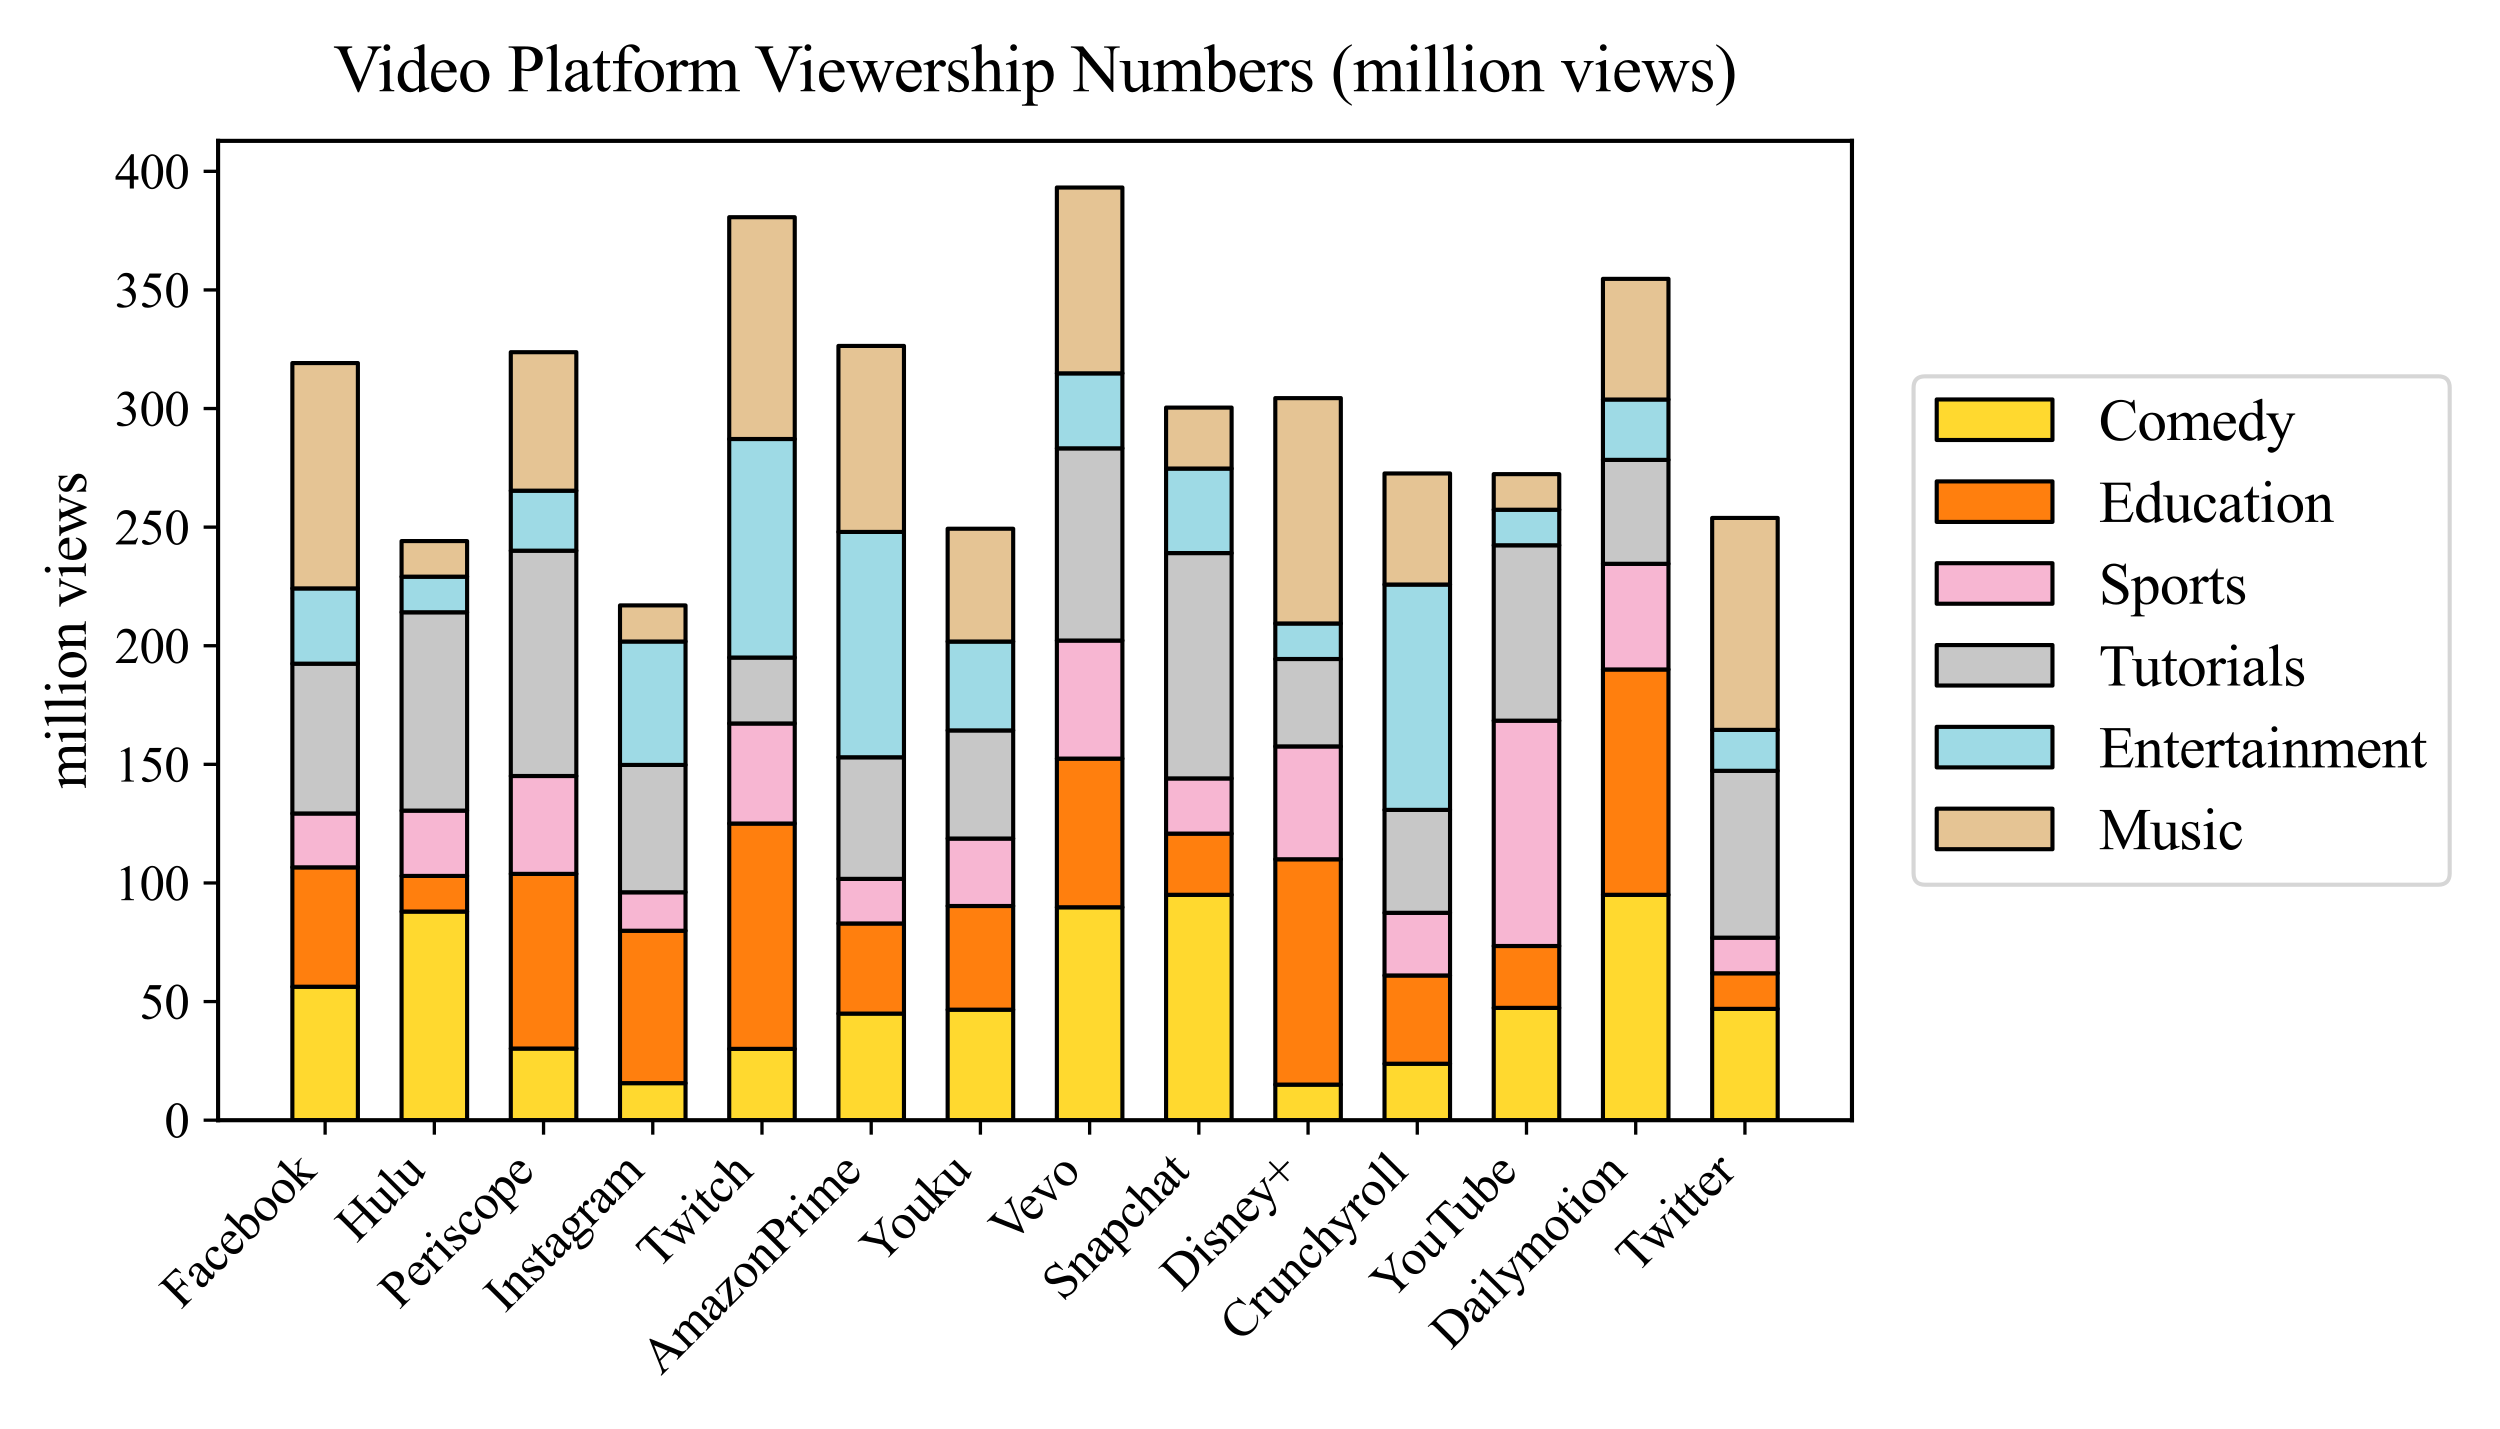 <?xml version="1.0" encoding="utf-8" standalone="no"?>
<!DOCTYPE svg PUBLIC "-//W3C//DTD SVG 1.1//EN"
  "http://www.w3.org/Graphics/SVG/1.1/DTD/svg11.dtd">
<svg xmlns:xlink="http://www.w3.org/1999/xlink" width="604.8pt" height="345.6pt" viewBox="0 0 604.8 345.6" xmlns="http://www.w3.org/2000/svg" version="1.1">
 <defs>
  <style type="text/css">*{stroke-linejoin: round; stroke-linecap: butt}</style>
 </defs>
 <g id="figure_1">
  <g id="patch_1">
   <path d="M 0 345.6 
L 604.8 345.6 
L 604.8 0 
L 0 0 
z
" style="fill: #ffffff"/>
  </g>
  <g id="axes_1">
   <g id="patch_2">
    <path d="M 52.76 270.991 
L 448.026 270.991 
L 448.026 34.08 
L 52.76 34.08 
z
" style="fill: #ffffff"/>
   </g>
   <g id="patch_3">
    <path d="M 70.727 270.991 
L 86.58 270.991 
L 86.58 238.712 
L 70.727 238.712 
z
" clip-path="url(#p18849d20e3)" style="fill: #ffd92f; stroke: #000000; stroke-linejoin: miter"/>
   </g>
   <g id="patch_4">
    <path d="M 97.148 270.991 
L 113.001 270.991 
L 113.001 220.52 
L 97.148 220.52 
z
" clip-path="url(#p18849d20e3)" style="fill: #ffd92f; stroke: #000000; stroke-linejoin: miter"/>
   </g>
   <g id="patch_5">
    <path d="M 123.57 270.991 
L 139.423 270.991 
L 139.423 253.666 
L 123.57 253.666 
z
" clip-path="url(#p18849d20e3)" style="fill: #ffd92f; stroke: #000000; stroke-linejoin: miter"/>
   </g>
   <g id="patch_6">
    <path d="M 149.991 270.991 
L 165.844 270.991 
L 165.844 262.039 
L 149.991 262.039 
z
" clip-path="url(#p18849d20e3)" style="fill: #ffd92f; stroke: #000000; stroke-linejoin: miter"/>
   </g>
   <g id="patch_7">
    <path d="M 176.413 270.991 
L 192.266 270.991 
L 192.266 253.741 
L 176.413 253.741 
z
" clip-path="url(#p18849d20e3)" style="fill: #ffd92f; stroke: #000000; stroke-linejoin: miter"/>
   </g>
   <g id="patch_8">
    <path d="M 202.834 270.991 
L 218.687 270.991 
L 218.687 245.202 
L 202.834 245.202 
z
" clip-path="url(#p18849d20e3)" style="fill: #ffd92f; stroke: #000000; stroke-linejoin: miter"/>
   </g>
   <g id="patch_9">
    <path d="M 229.256 270.991 
L 245.109 270.991 
L 245.109 244.266 
L 229.256 244.266 
z
" clip-path="url(#p18849d20e3)" style="fill: #ffd92f; stroke: #000000; stroke-linejoin: miter"/>
   </g>
   <g id="patch_10">
    <path d="M 255.677 270.991 
L 271.53 270.991 
L 271.53 219.493 
L 255.677 219.493 
z
" clip-path="url(#p18849d20e3)" style="fill: #ffd92f; stroke: #000000; stroke-linejoin: miter"/>
   </g>
   <g id="patch_11">
    <path d="M 282.099 270.991 
L 297.951 270.991 
L 297.951 216.475 
L 282.099 216.475 
z
" clip-path="url(#p18849d20e3)" style="fill: #ffd92f; stroke: #000000; stroke-linejoin: miter"/>
   </g>
   <g id="patch_12">
    <path d="M 308.52 270.991 
L 324.373 270.991 
L 324.373 262.383 
L 308.52 262.383 
z
" clip-path="url(#p18849d20e3)" style="fill: #ffd92f; stroke: #000000; stroke-linejoin: miter"/>
   </g>
   <g id="patch_13">
    <path d="M 334.942 270.991 
L 350.794 270.991 
L 350.794 257.339 
L 334.942 257.339 
z
" clip-path="url(#p18849d20e3)" style="fill: #ffd92f; stroke: #000000; stroke-linejoin: miter"/>
   </g>
   <g id="patch_14">
    <path d="M 361.363 270.991 
L 377.216 270.991 
L 377.216 243.825 
L 361.363 243.825 
z
" clip-path="url(#p18849d20e3)" style="fill: #ffd92f; stroke: #000000; stroke-linejoin: miter"/>
   </g>
   <g id="patch_15">
    <path d="M 387.785 270.991 
L 403.637 270.991 
L 403.637 216.475 
L 387.785 216.475 
z
" clip-path="url(#p18849d20e3)" style="fill: #ffd92f; stroke: #000000; stroke-linejoin: miter"/>
   </g>
   <g id="patch_16">
    <path d="M 414.206 270.991 
L 430.059 270.991 
L 430.059 244.06 
L 414.206 244.06 
z
" clip-path="url(#p18849d20e3)" style="fill: #ffd92f; stroke: #000000; stroke-linejoin: miter"/>
   </g>
   <g id="patch_17">
    <path d="M 70.727 238.712 
L 86.58 238.712 
L 86.58 209.823 
L 70.727 209.823 
z
" clip-path="url(#p18849d20e3)" style="fill: #ff7f0e; stroke: #000000; stroke-linejoin: miter"/>
   </g>
   <g id="patch_18">
    <path d="M 97.148 220.52 
L 113.001 220.52 
L 113.001 211.912 
L 97.148 211.912 
z
" clip-path="url(#p18849d20e3)" style="fill: #ff7f0e; stroke: #000000; stroke-linejoin: miter"/>
   </g>
   <g id="patch_19">
    <path d="M 123.57 253.666 
L 139.423 253.666 
L 139.423 211.407 
L 123.57 211.407 
z
" clip-path="url(#p18849d20e3)" style="fill: #ff7f0e; stroke: #000000; stroke-linejoin: miter"/>
   </g>
   <g id="patch_20">
    <path d="M 149.991 262.039 
L 165.844 262.039 
L 165.844 225.163 
L 149.991 225.163 
z
" clip-path="url(#p18849d20e3)" style="fill: #ff7f0e; stroke: #000000; stroke-linejoin: miter"/>
   </g>
   <g id="patch_21">
    <path d="M 176.413 253.741 
L 192.266 253.741 
L 192.266 199.224 
L 176.413 199.224 
z
" clip-path="url(#p18849d20e3)" style="fill: #ff7f0e; stroke: #000000; stroke-linejoin: miter"/>
   </g>
   <g id="patch_22">
    <path d="M 202.834 245.202 
L 218.687 245.202 
L 218.687 223.401 
L 202.834 223.401 
z
" clip-path="url(#p18849d20e3)" style="fill: #ff7f0e; stroke: #000000; stroke-linejoin: miter"/>
   </g>
   <g id="patch_23">
    <path d="M 229.256 244.266 
L 245.109 244.266 
L 245.109 219.172 
L 229.256 219.172 
z
" clip-path="url(#p18849d20e3)" style="fill: #ff7f0e; stroke: #000000; stroke-linejoin: miter"/>
   </g>
   <g id="patch_24">
    <path d="M 255.677 219.493 
L 271.53 219.493 
L 271.53 183.518 
L 255.677 183.518 
z
" clip-path="url(#p18849d20e3)" style="fill: #ff7f0e; stroke: #000000; stroke-linejoin: miter"/>
   </g>
   <g id="patch_25">
    <path d="M 282.099 216.475 
L 297.951 216.475 
L 297.951 201.669 
L 282.099 201.669 
z
" clip-path="url(#p18849d20e3)" style="fill: #ff7f0e; stroke: #000000; stroke-linejoin: miter"/>
   </g>
   <g id="patch_26">
    <path d="M 308.52 262.383 
L 324.373 262.383 
L 324.373 207.867 
L 308.52 207.867 
z
" clip-path="url(#p18849d20e3)" style="fill: #ff7f0e; stroke: #000000; stroke-linejoin: miter"/>
   </g>
   <g id="patch_27">
    <path d="M 334.942 257.339 
L 350.794 257.339 
L 350.794 235.986 
L 334.942 235.986 
z
" clip-path="url(#p18849d20e3)" style="fill: #ff7f0e; stroke: #000000; stroke-linejoin: miter"/>
   </g>
   <g id="patch_28">
    <path d="M 361.363 243.825 
L 377.216 243.825 
L 377.216 228.858 
L 361.363 228.858 
z
" clip-path="url(#p18849d20e3)" style="fill: #ff7f0e; stroke: #000000; stroke-linejoin: miter"/>
   </g>
   <g id="patch_29">
    <path d="M 387.785 216.475 
L 403.637 216.475 
L 403.637 161.958 
L 387.785 161.958 
z
" clip-path="url(#p18849d20e3)" style="fill: #ff7f0e; stroke: #000000; stroke-linejoin: miter"/>
   </g>
   <g id="patch_30">
    <path d="M 414.206 244.06 
L 430.059 244.06 
L 430.059 235.452 
L 414.206 235.452 
z
" clip-path="url(#p18849d20e3)" style="fill: #ff7f0e; stroke: #000000; stroke-linejoin: miter"/>
   </g>
   <g id="patch_31">
    <path d="M 70.727 209.823 
L 86.58 209.823 
L 86.58 196.797 
L 70.727 196.797 
z
" clip-path="url(#p18849d20e3)" style="fill: #f7b6d2; stroke: #000000; stroke-linejoin: miter"/>
   </g>
   <g id="patch_32">
    <path d="M 97.148 211.912 
L 113.001 211.912 
L 113.001 196.108 
L 97.148 196.108 
z
" clip-path="url(#p18849d20e3)" style="fill: #f7b6d2; stroke: #000000; stroke-linejoin: miter"/>
   </g>
   <g id="patch_33">
    <path d="M 123.57 211.407 
L 139.423 211.407 
L 139.423 187.736 
L 123.57 187.736 
z
" clip-path="url(#p18849d20e3)" style="fill: #f7b6d2; stroke: #000000; stroke-linejoin: miter"/>
   </g>
   <g id="patch_34">
    <path d="M 149.991 225.163 
L 165.844 225.163 
L 165.844 215.849 
L 149.991 215.849 
z
" clip-path="url(#p18849d20e3)" style="fill: #f7b6d2; stroke: #000000; stroke-linejoin: miter"/>
   </g>
   <g id="patch_35">
    <path d="M 176.413 199.224 
L 192.266 199.224 
L 192.266 175.013 
L 176.413 175.013 
z
" clip-path="url(#p18849d20e3)" style="fill: #f7b6d2; stroke: #000000; stroke-linejoin: miter"/>
   </g>
   <g id="patch_36">
    <path d="M 202.834 223.401 
L 218.687 223.401 
L 218.687 212.612 
L 202.834 212.612 
z
" clip-path="url(#p18849d20e3)" style="fill: #f7b6d2; stroke: #000000; stroke-linejoin: miter"/>
   </g>
   <g id="patch_37">
    <path d="M 229.256 219.172 
L 245.109 219.172 
L 245.109 202.851 
L 229.256 202.851 
z
" clip-path="url(#p18849d20e3)" style="fill: #f7b6d2; stroke: #000000; stroke-linejoin: miter"/>
   </g>
   <g id="patch_38">
    <path d="M 255.677 183.518 
L 271.53 183.518 
L 271.53 154.957 
L 255.677 154.957 
z
" clip-path="url(#p18849d20e3)" style="fill: #f7b6d2; stroke: #000000; stroke-linejoin: miter"/>
   </g>
   <g id="patch_39">
    <path d="M 282.099 201.669 
L 297.951 201.669 
L 297.951 188.315 
L 282.099 188.315 
z
" clip-path="url(#p18849d20e3)" style="fill: #f7b6d2; stroke: #000000; stroke-linejoin: miter"/>
   </g>
   <g id="patch_40">
    <path d="M 308.52 207.867 
L 324.373 207.867 
L 324.373 180.568 
L 308.52 180.568 
z
" clip-path="url(#p18849d20e3)" style="fill: #f7b6d2; stroke: #000000; stroke-linejoin: miter"/>
   </g>
   <g id="patch_41">
    <path d="M 334.942 235.986 
L 350.794 235.986 
L 350.794 220.824 
L 334.942 220.824 
z
" clip-path="url(#p18849d20e3)" style="fill: #f7b6d2; stroke: #000000; stroke-linejoin: miter"/>
   </g>
   <g id="patch_42">
    <path d="M 361.363 228.858 
L 377.216 228.858 
L 377.216 174.342 
L 361.363 174.342 
z
" clip-path="url(#p18849d20e3)" style="fill: #f7b6d2; stroke: #000000; stroke-linejoin: miter"/>
   </g>
   <g id="patch_43">
    <path d="M 387.785 161.958 
L 403.637 161.958 
L 403.637 136.387 
L 387.785 136.387 
z
" clip-path="url(#p18849d20e3)" style="fill: #f7b6d2; stroke: #000000; stroke-linejoin: miter"/>
   </g>
   <g id="patch_44">
    <path d="M 414.206 235.452 
L 430.059 235.452 
L 430.059 226.844 
L 414.206 226.844 
z
" clip-path="url(#p18849d20e3)" style="fill: #f7b6d2; stroke: #000000; stroke-linejoin: miter"/>
   </g>
   <g id="patch_45">
    <path d="M 70.727 196.797 
L 86.58 196.797 
L 86.58 160.552 
L 70.727 160.552 
z
" clip-path="url(#p18849d20e3)" style="fill: #c7c7c7; stroke: #000000; stroke-linejoin: miter"/>
   </g>
   <g id="patch_46">
    <path d="M 97.148 196.108 
L 113.001 196.108 
L 113.001 148.117 
L 97.148 148.117 
z
" clip-path="url(#p18849d20e3)" style="fill: #c7c7c7; stroke: #000000; stroke-linejoin: miter"/>
   </g>
   <g id="patch_47">
    <path d="M 123.57 187.736 
L 139.423 187.736 
L 139.423 133.219 
L 123.57 133.219 
z
" clip-path="url(#p18849d20e3)" style="fill: #c7c7c7; stroke: #000000; stroke-linejoin: miter"/>
   </g>
   <g id="patch_48">
    <path d="M 149.991 215.849 
L 165.844 215.849 
L 165.844 185.05 
L 149.991 185.05 
z
" clip-path="url(#p18849d20e3)" style="fill: #c7c7c7; stroke: #000000; stroke-linejoin: miter"/>
   </g>
   <g id="patch_49">
    <path d="M 176.413 175.013 
L 192.266 175.013 
L 192.266 159.071 
L 176.413 159.071 
z
" clip-path="url(#p18849d20e3)" style="fill: #c7c7c7; stroke: #000000; stroke-linejoin: miter"/>
   </g>
   <g id="patch_50">
    <path d="M 202.834 212.612 
L 218.687 212.612 
L 218.687 183.202 
L 202.834 183.202 
z
" clip-path="url(#p18849d20e3)" style="fill: #c7c7c7; stroke: #000000; stroke-linejoin: miter"/>
   </g>
   <g id="patch_51">
    <path d="M 229.256 202.851 
L 245.109 202.851 
L 245.109 176.695 
L 229.256 176.695 
z
" clip-path="url(#p18849d20e3)" style="fill: #c7c7c7; stroke: #000000; stroke-linejoin: miter"/>
   </g>
   <g id="patch_52">
    <path d="M 255.677 154.957 
L 271.53 154.957 
L 271.53 108.463 
L 255.677 108.463 
z
" clip-path="url(#p18849d20e3)" style="fill: #c7c7c7; stroke: #000000; stroke-linejoin: miter"/>
   </g>
   <g id="patch_53">
    <path d="M 282.099 188.315 
L 297.951 188.315 
L 297.951 133.799 
L 282.099 133.799 
z
" clip-path="url(#p18849d20e3)" style="fill: #c7c7c7; stroke: #000000; stroke-linejoin: miter"/>
   </g>
   <g id="patch_54">
    <path d="M 308.52 180.568 
L 324.373 180.568 
L 324.373 159.433 
L 308.52 159.433 
z
" clip-path="url(#p18849d20e3)" style="fill: #c7c7c7; stroke: #000000; stroke-linejoin: miter"/>
   </g>
   <g id="patch_55">
    <path d="M 334.942 220.824 
L 350.794 220.824 
L 350.794 195.925 
L 334.942 195.925 
z
" clip-path="url(#p18849d20e3)" style="fill: #c7c7c7; stroke: #000000; stroke-linejoin: miter"/>
   </g>
   <g id="patch_56">
    <path d="M 361.363 174.342 
L 377.216 174.342 
L 377.216 131.917 
L 361.363 131.917 
z
" clip-path="url(#p18849d20e3)" style="fill: #c7c7c7; stroke: #000000; stroke-linejoin: miter"/>
   </g>
   <g id="patch_57">
    <path d="M 387.785 136.387 
L 403.637 136.387 
L 403.637 111.252 
L 387.785 111.252 
z
" clip-path="url(#p18849d20e3)" style="fill: #c7c7c7; stroke: #000000; stroke-linejoin: miter"/>
   </g>
   <g id="patch_58">
    <path d="M 414.206 226.844 
L 430.059 226.844 
L 430.059 186.479 
L 414.206 186.479 
z
" clip-path="url(#p18849d20e3)" style="fill: #c7c7c7; stroke: #000000; stroke-linejoin: miter"/>
   </g>
   <g id="patch_59">
    <path d="M 70.727 160.552 
L 86.58 160.552 
L 86.58 142.349 
L 70.727 142.349 
z
" clip-path="url(#p18849d20e3)" style="fill: #9edae5; stroke: #000000; stroke-linejoin: miter"/>
   </g>
   <g id="patch_60">
    <path d="M 97.148 148.117 
L 113.001 148.117 
L 113.001 139.509 
L 97.148 139.509 
z
" clip-path="url(#p18849d20e3)" style="fill: #9edae5; stroke: #000000; stroke-linejoin: miter"/>
   </g>
   <g id="patch_61">
    <path d="M 123.57 133.219 
L 139.423 133.219 
L 139.423 118.706 
L 123.57 118.706 
z
" clip-path="url(#p18849d20e3)" style="fill: #9edae5; stroke: #000000; stroke-linejoin: miter"/>
   </g>
   <g id="patch_62">
    <path d="M 149.991 185.05 
L 165.844 185.05 
L 165.844 155.192 
L 149.991 155.192 
z
" clip-path="url(#p18849d20e3)" style="fill: #9edae5; stroke: #000000; stroke-linejoin: miter"/>
   </g>
   <g id="patch_63">
    <path d="M 176.413 159.071 
L 192.266 159.071 
L 192.266 106.202 
L 176.413 106.202 
z
" clip-path="url(#p18849d20e3)" style="fill: #9edae5; stroke: #000000; stroke-linejoin: miter"/>
   </g>
   <g id="patch_64">
    <path d="M 202.834 183.202 
L 218.687 183.202 
L 218.687 128.686 
L 202.834 128.686 
z
" clip-path="url(#p18849d20e3)" style="fill: #9edae5; stroke: #000000; stroke-linejoin: miter"/>
   </g>
   <g id="patch_65">
    <path d="M 229.256 176.695 
L 245.109 176.695 
L 245.109 155.198 
L 229.256 155.198 
z
" clip-path="url(#p18849d20e3)" style="fill: #9edae5; stroke: #000000; stroke-linejoin: miter"/>
   </g>
   <g id="patch_66">
    <path d="M 255.677 108.463 
L 271.53 108.463 
L 271.53 90.312 
L 255.677 90.312 
z
" clip-path="url(#p18849d20e3)" style="fill: #9edae5; stroke: #000000; stroke-linejoin: miter"/>
   </g>
   <g id="patch_67">
    <path d="M 282.099 133.799 
L 297.951 133.799 
L 297.951 113.352 
L 282.099 113.352 
z
" clip-path="url(#p18849d20e3)" style="fill: #9edae5; stroke: #000000; stroke-linejoin: miter"/>
   </g>
   <g id="patch_68">
    <path d="M 308.52 159.433 
L 324.373 159.433 
L 324.373 150.825 
L 308.52 150.825 
z
" clip-path="url(#p18849d20e3)" style="fill: #9edae5; stroke: #000000; stroke-linejoin: miter"/>
   </g>
   <g id="patch_69">
    <path d="M 334.942 195.925 
L 350.794 195.925 
L 350.794 141.408 
L 334.942 141.408 
z
" clip-path="url(#p18849d20e3)" style="fill: #9edae5; stroke: #000000; stroke-linejoin: miter"/>
   </g>
   <g id="patch_70">
    <path d="M 361.363 131.917 
L 377.216 131.917 
L 377.216 123.309 
L 361.363 123.309 
z
" clip-path="url(#p18849d20e3)" style="fill: #9edae5; stroke: #000000; stroke-linejoin: miter"/>
   </g>
   <g id="patch_71">
    <path d="M 387.785 111.252 
L 403.637 111.252 
L 403.637 96.647 
L 387.785 96.647 
z
" clip-path="url(#p18849d20e3)" style="fill: #9edae5; stroke: #000000; stroke-linejoin: miter"/>
   </g>
   <g id="patch_72">
    <path d="M 414.206 186.479 
L 430.059 186.479 
L 430.059 176.574 
L 414.206 176.574 
z
" clip-path="url(#p18849d20e3)" style="fill: #9edae5; stroke: #000000; stroke-linejoin: miter"/>
   </g>
   <g id="patch_73">
    <path d="M 70.727 142.349 
L 86.58 142.349 
L 86.58 87.833 
L 70.727 87.833 
z
" clip-path="url(#p18849d20e3)" style="fill: #e5c494; stroke: #000000; stroke-linejoin: miter"/>
   </g>
   <g id="patch_74">
    <path d="M 97.148 139.509 
L 113.001 139.509 
L 113.001 130.901 
L 97.148 130.901 
z
" clip-path="url(#p18849d20e3)" style="fill: #e5c494; stroke: #000000; stroke-linejoin: miter"/>
   </g>
   <g id="patch_75">
    <path d="M 123.57 118.706 
L 139.423 118.706 
L 139.423 85.199 
L 123.57 85.199 
z
" clip-path="url(#p18849d20e3)" style="fill: #e5c494; stroke: #000000; stroke-linejoin: miter"/>
   </g>
   <g id="patch_76">
    <path d="M 149.991 155.192 
L 165.844 155.192 
L 165.844 146.464 
L 149.991 146.464 
z
" clip-path="url(#p18849d20e3)" style="fill: #e5c494; stroke: #000000; stroke-linejoin: miter"/>
   </g>
   <g id="patch_77">
    <path d="M 176.413 106.202 
L 192.266 106.202 
L 192.266 52.546 
L 176.413 52.546 
z
" clip-path="url(#p18849d20e3)" style="fill: #e5c494; stroke: #000000; stroke-linejoin: miter"/>
   </g>
   <g id="patch_78">
    <path d="M 202.834 128.686 
L 218.687 128.686 
L 218.687 83.684 
L 202.834 83.684 
z
" clip-path="url(#p18849d20e3)" style="fill: #e5c494; stroke: #000000; stroke-linejoin: miter"/>
   </g>
   <g id="patch_79">
    <path d="M 229.256 155.198 
L 245.109 155.198 
L 245.109 127.917 
L 229.256 127.917 
z
" clip-path="url(#p18849d20e3)" style="fill: #e5c494; stroke: #000000; stroke-linejoin: miter"/>
   </g>
   <g id="patch_80">
    <path d="M 255.677 90.312 
L 271.53 90.312 
L 271.53 45.361 
L 255.677 45.361 
z
" clip-path="url(#p18849d20e3)" style="fill: #e5c494; stroke: #000000; stroke-linejoin: miter"/>
   </g>
   <g id="patch_81">
    <path d="M 282.099 113.352 
L 297.951 113.352 
L 297.951 98.604 
L 282.099 98.604 
z
" clip-path="url(#p18849d20e3)" style="fill: #e5c494; stroke: #000000; stroke-linejoin: miter"/>
   </g>
   <g id="patch_82">
    <path d="M 308.52 150.825 
L 324.373 150.825 
L 324.373 96.309 
L 308.52 96.309 
z
" clip-path="url(#p18849d20e3)" style="fill: #e5c494; stroke: #000000; stroke-linejoin: miter"/>
   </g>
   <g id="patch_83">
    <path d="M 334.942 141.408 
L 350.794 141.408 
L 350.794 114.54 
L 334.942 114.54 
z
" clip-path="url(#p18849d20e3)" style="fill: #e5c494; stroke: #000000; stroke-linejoin: miter"/>
   </g>
   <g id="patch_84">
    <path d="M 361.363 123.309 
L 377.216 123.309 
L 377.216 114.701 
L 361.363 114.701 
z
" clip-path="url(#p18849d20e3)" style="fill: #e5c494; stroke: #000000; stroke-linejoin: miter"/>
   </g>
   <g id="patch_85">
    <path d="M 387.785 96.647 
L 403.637 96.647 
L 403.637 67.461 
L 387.785 67.461 
z
" clip-path="url(#p18849d20e3)" style="fill: #e5c494; stroke: #000000; stroke-linejoin: miter"/>
   </g>
   <g id="patch_86">
    <path d="M 414.206 176.574 
L 430.059 176.574 
L 430.059 125.306 
L 414.206 125.306 
z
" clip-path="url(#p18849d20e3)" style="fill: #e5c494; stroke: #000000; stroke-linejoin: miter"/>
   </g>
   <g id="matplotlib.axis_1">
    <g id="xtick_1">
     <g id="line2d_1">
      <defs>
       <path id="m44aeb8a5f5" d="M 0 0 
L 0 3.5 
" style="stroke: #000000; stroke-width: 0.8"/>
      </defs>
      <g>
       <use xlink:href="#m44aeb8a5f5" x="78.653" y="270.991" style="stroke: #000000; stroke-width: 0.8"/>
      </g>
     </g>
     <g id="text_1">
      <!-- Facebook -->
      <g transform="translate(43.849 316.872) rotate(-45) scale(0.12 -0.12)">
       <defs>
        <path id="TimesNewRomanPSMT-46" d="M 1309 4006 
L 1309 2341 
L 2081 2341 
Q 2347 2341 2470 2458 
Q 2594 2575 2634 2922 
L 2750 2922 
L 2750 1488 
L 2634 1488 
Q 2631 1734 2570 1850 
Q 2509 1966 2401 2023 
Q 2294 2081 2081 2081 
L 1309 2081 
L 1309 750 
Q 1309 428 1350 325 
Q 1381 247 1481 191 
Q 1619 116 1769 116 
L 1922 116 
L 1922 0 
L 103 0 
L 103 116 
L 253 116 
Q 516 116 634 269 
Q 709 369 709 750 
L 709 3488 
Q 709 3809 669 3913 
Q 638 3991 541 4047 
Q 406 4122 253 4122 
L 103 4122 
L 103 4238 
L 3256 4238 
L 3297 3306 
L 3188 3306 
Q 3106 3603 2998 3742 
Q 2891 3881 2733 3943 
Q 2575 4006 2244 4006 
L 1309 4006 
z
" transform="scale(0.016)"/>
        <path id="TimesNewRomanPSMT-61" d="M 1822 413 
Q 1381 72 1269 19 
Q 1100 -59 909 -59 
Q 613 -59 420 144 
Q 228 347 228 678 
Q 228 888 322 1041 
Q 450 1253 767 1440 
Q 1084 1628 1822 1897 
L 1822 2009 
Q 1822 2438 1686 2597 
Q 1550 2756 1291 2756 
Q 1094 2756 978 2650 
Q 859 2544 859 2406 
L 866 2225 
Q 866 2081 792 2003 
Q 719 1925 600 1925 
Q 484 1925 411 2006 
Q 338 2088 338 2228 
Q 338 2497 613 2722 
Q 888 2947 1384 2947 
Q 1766 2947 2009 2819 
Q 2194 2722 2281 2516 
Q 2338 2381 2338 1966 
L 2338 994 
Q 2338 584 2353 492 
Q 2369 400 2405 369 
Q 2441 338 2488 338 
Q 2538 338 2575 359 
Q 2641 400 2828 588 
L 2828 413 
Q 2478 -56 2159 -56 
Q 2006 -56 1915 50 
Q 1825 156 1822 413 
z
M 1822 616 
L 1822 1706 
Q 1350 1519 1213 1441 
Q 966 1303 859 1153 
Q 753 1003 753 825 
Q 753 600 887 451 
Q 1022 303 1197 303 
Q 1434 303 1822 616 
z
" transform="scale(0.016)"/>
        <path id="TimesNewRomanPSMT-63" d="M 2631 1088 
Q 2516 522 2178 217 
Q 1841 -88 1431 -88 
Q 944 -88 581 321 
Q 219 731 219 1428 
Q 219 2103 620 2525 
Q 1022 2947 1584 2947 
Q 2006 2947 2278 2723 
Q 2550 2500 2550 2259 
Q 2550 2141 2473 2067 
Q 2397 1994 2259 1994 
Q 2075 1994 1981 2113 
Q 1928 2178 1911 2362 
Q 1894 2547 1784 2644 
Q 1675 2738 1481 2738 
Q 1169 2738 978 2506 
Q 725 2200 725 1697 
Q 725 1184 976 792 
Q 1228 400 1656 400 
Q 1963 400 2206 609 
Q 2378 753 2541 1131 
L 2631 1088 
z
" transform="scale(0.016)"/>
        <path id="TimesNewRomanPSMT-65" d="M 681 1784 
Q 678 1147 991 784 
Q 1303 422 1725 422 
Q 2006 422 2214 576 
Q 2422 731 2563 1106 
L 2659 1044 
Q 2594 616 2278 264 
Q 1963 -88 1488 -88 
Q 972 -88 605 314 
Q 238 716 238 1394 
Q 238 2128 614 2539 
Q 991 2950 1559 2950 
Q 2041 2950 2350 2633 
Q 2659 2316 2659 1784 
L 681 1784 
z
M 681 1966 
L 2006 1966 
Q 1991 2241 1941 2353 
Q 1863 2528 1708 2628 
Q 1553 2728 1384 2728 
Q 1125 2728 920 2526 
Q 716 2325 681 1966 
z
" transform="scale(0.016)"/>
        <path id="TimesNewRomanPSMT-62" d="M 984 2369 
Q 1400 2947 1881 2947 
Q 2322 2947 2650 2570 
Q 2978 2194 2978 1541 
Q 2978 778 2472 313 
Q 2038 -88 1503 -88 
Q 1253 -88 995 3 
Q 738 94 469 275 
L 469 3241 
Q 469 3728 445 3840 
Q 422 3953 372 3993 
Q 322 4034 247 4034 
Q 159 4034 28 3984 
L -16 4094 
L 844 4444 
L 984 4444 
L 984 2369 
z
M 984 2169 
L 984 456 
Q 1144 300 1314 220 
Q 1484 141 1663 141 
Q 1947 141 2192 453 
Q 2438 766 2438 1363 
Q 2438 1913 2192 2208 
Q 1947 2503 1634 2503 
Q 1469 2503 1303 2419 
Q 1178 2356 984 2169 
z
" transform="scale(0.016)"/>
        <path id="TimesNewRomanPSMT-6f" d="M 1600 2947 
Q 2250 2947 2644 2453 
Q 2978 2031 2978 1484 
Q 2978 1100 2793 706 
Q 2609 313 2286 112 
Q 1963 -88 1566 -88 
Q 919 -88 538 428 
Q 216 863 216 1403 
Q 216 1797 411 2186 
Q 606 2575 925 2761 
Q 1244 2947 1600 2947 
z
M 1503 2744 
Q 1338 2744 1170 2645 
Q 1003 2547 900 2300 
Q 797 2053 797 1666 
Q 797 1041 1045 587 
Q 1294 134 1700 134 
Q 2003 134 2200 384 
Q 2397 634 2397 1244 
Q 2397 2006 2069 2444 
Q 1847 2744 1503 2744 
z
" transform="scale(0.016)"/>
        <path id="TimesNewRomanPSMT-6b" d="M 1047 4444 
L 1047 1597 
L 1775 2259 
Q 2006 2472 2044 2528 
Q 2069 2566 2069 2603 
Q 2069 2666 2017 2711 
Q 1966 2756 1847 2763 
L 1847 2863 
L 3091 2863 
L 3091 2763 
Q 2834 2756 2664 2684 
Q 2494 2613 2291 2428 
L 1556 1750 
L 2291 822 
Q 2597 438 2703 334 
Q 2853 188 2966 144 
Q 3044 113 3238 113 
L 3238 0 
L 1847 0 
L 1847 113 
Q 1966 116 2008 148 
Q 2050 181 2050 241 
Q 2050 313 1925 472 
L 1047 1594 
L 1047 644 
Q 1047 366 1086 278 
Q 1125 191 1197 153 
Q 1269 116 1509 113 
L 1509 0 
L 53 0 
L 53 113 
Q 272 113 381 166 
Q 447 200 481 272 
Q 528 375 528 628 
L 528 3234 
Q 528 3731 506 3842 
Q 484 3953 434 3995 
Q 384 4038 303 4038 
Q 238 4038 106 3984 
L 53 4094 
L 903 4444 
L 1047 4444 
z
" transform="scale(0.016)"/>
       </defs>
       <use xlink:href="#TimesNewRomanPSMT-46"/>
       <use xlink:href="#TimesNewRomanPSMT-61" x="55.615"/>
       <use xlink:href="#TimesNewRomanPSMT-63" x="100"/>
       <use xlink:href="#TimesNewRomanPSMT-65" x="144.385"/>
       <use xlink:href="#TimesNewRomanPSMT-62" x="188.77"/>
       <use xlink:href="#TimesNewRomanPSMT-6f" x="238.77"/>
       <use xlink:href="#TimesNewRomanPSMT-6f" x="288.77"/>
       <use xlink:href="#TimesNewRomanPSMT-6b" x="338.77"/>
      </g>
     </g>
    </g>
    <g id="xtick_2">
     <g id="line2d_2">
      <g>
       <use xlink:href="#m44aeb8a5f5" x="105.075" y="270.991" style="stroke: #000000; stroke-width: 0.8"/>
      </g>
     </g>
     <g id="text_2">
      <!-- Hulu -->
      <g transform="translate(86.289 300.854) rotate(-45) scale(0.12 -0.12)">
       <defs>
        <path id="TimesNewRomanPSMT-48" d="M 1316 2272 
L 3284 2272 
L 3284 3484 
Q 3284 3809 3244 3913 
Q 3213 3991 3113 4047 
Q 2978 4122 2828 4122 
L 2678 4122 
L 2678 4238 
L 4491 4238 
L 4491 4122 
L 4341 4122 
Q 4191 4122 4056 4050 
Q 3956 4000 3920 3898 
Q 3884 3797 3884 3484 
L 3884 750 
Q 3884 428 3925 325 
Q 3956 247 4053 191 
Q 4191 116 4341 116 
L 4491 116 
L 4491 0 
L 2678 0 
L 2678 116 
L 2828 116 
Q 3088 116 3206 269 
Q 3284 369 3284 750 
L 3284 2041 
L 1316 2041 
L 1316 750 
Q 1316 428 1356 325 
Q 1388 247 1488 191 
Q 1622 116 1772 116 
L 1925 116 
L 1925 0 
L 109 0 
L 109 116 
L 259 116 
Q 522 116 641 269 
Q 716 369 716 750 
L 716 3484 
Q 716 3809 675 3913 
Q 644 3991 547 4047 
Q 409 4122 259 4122 
L 109 4122 
L 109 4238 
L 1925 4238 
L 1925 4122 
L 1772 4122 
Q 1622 4122 1488 4050 
Q 1391 4000 1353 3898 
Q 1316 3797 1316 3484 
L 1316 2272 
z
" transform="scale(0.016)"/>
        <path id="TimesNewRomanPSMT-75" d="M 2709 2863 
L 2709 1128 
Q 2709 631 2732 520 
Q 2756 409 2807 365 
Q 2859 322 2928 322 
Q 3025 322 3147 375 
L 3191 266 
L 2334 -88 
L 2194 -88 
L 2194 519 
Q 1825 119 1631 15 
Q 1438 -88 1222 -88 
Q 981 -88 804 51 
Q 628 191 559 409 
Q 491 628 491 1028 
L 491 2306 
Q 491 2509 447 2587 
Q 403 2666 317 2708 
Q 231 2750 6 2747 
L 6 2863 
L 1009 2863 
L 1009 947 
Q 1009 547 1148 422 
Q 1288 297 1484 297 
Q 1619 297 1789 381 
Q 1959 466 2194 703 
L 2194 2325 
Q 2194 2569 2105 2655 
Q 2016 2741 1734 2747 
L 1734 2863 
L 2709 2863 
z
" transform="scale(0.016)"/>
        <path id="TimesNewRomanPSMT-6c" d="M 1184 4444 
L 1184 647 
Q 1184 378 1223 290 
Q 1263 203 1344 158 
Q 1425 113 1647 113 
L 1647 0 
L 244 0 
L 244 113 
Q 441 113 512 153 
Q 584 194 625 287 
Q 666 381 666 647 
L 666 3247 
Q 666 3731 644 3842 
Q 622 3953 573 3993 
Q 525 4034 450 4034 
Q 369 4034 244 3984 
L 191 4094 
L 1044 4444 
L 1184 4444 
z
" transform="scale(0.016)"/>
       </defs>
       <use xlink:href="#TimesNewRomanPSMT-48"/>
       <use xlink:href="#TimesNewRomanPSMT-75" x="72.217"/>
       <use xlink:href="#TimesNewRomanPSMT-6c" x="122.217"/>
       <use xlink:href="#TimesNewRomanPSMT-75" x="150"/>
      </g>
     </g>
    </g>
    <g id="xtick_3">
     <g id="line2d_3">
      <g>
       <use xlink:href="#m44aeb8a5f5" x="131.496" y="270.991" style="stroke: #000000; stroke-width: 0.8"/>
      </g>
     </g>
     <g id="text_3">
      <!-- Periscope -->
      <g transform="translate(96.692 316.872) rotate(-45) scale(0.12 -0.12)">
       <defs>
        <path id="TimesNewRomanPSMT-50" d="M 1313 1984 
L 1313 750 
Q 1313 350 1400 253 
Q 1519 116 1759 116 
L 1922 116 
L 1922 0 
L 106 0 
L 106 116 
L 266 116 
Q 534 116 650 291 
Q 713 388 713 750 
L 713 3488 
Q 713 3888 628 3984 
Q 506 4122 266 4122 
L 106 4122 
L 106 4238 
L 1659 4238 
Q 2228 4238 2556 4120 
Q 2884 4003 3109 3725 
Q 3334 3447 3334 3066 
Q 3334 2547 2992 2222 
Q 2650 1897 2025 1897 
Q 1872 1897 1694 1919 
Q 1516 1941 1313 1984 
z
M 1313 2163 
Q 1478 2131 1606 2115 
Q 1734 2100 1825 2100 
Q 2150 2100 2386 2351 
Q 2622 2603 2622 3003 
Q 2622 3278 2509 3514 
Q 2397 3750 2190 3867 
Q 1984 3984 1722 3984 
Q 1563 3984 1313 3925 
L 1313 2163 
z
" transform="scale(0.016)"/>
        <path id="TimesNewRomanPSMT-72" d="M 1038 2947 
L 1038 2303 
Q 1397 2947 1775 2947 
Q 1947 2947 2059 2842 
Q 2172 2738 2172 2600 
Q 2172 2478 2090 2393 
Q 2009 2309 1897 2309 
Q 1788 2309 1652 2417 
Q 1516 2525 1450 2525 
Q 1394 2525 1328 2463 
Q 1188 2334 1038 2041 
L 1038 669 
Q 1038 431 1097 309 
Q 1138 225 1241 169 
Q 1344 113 1538 113 
L 1538 0 
L 72 0 
L 72 113 
Q 291 113 397 181 
Q 475 231 506 341 
Q 522 394 522 644 
L 522 1753 
Q 522 2253 501 2348 
Q 481 2444 426 2487 
Q 372 2531 291 2531 
Q 194 2531 72 2484 
L 41 2597 
L 906 2947 
L 1038 2947 
z
" transform="scale(0.016)"/>
        <path id="TimesNewRomanPSMT-69" d="M 928 4444 
Q 1059 4444 1151 4351 
Q 1244 4259 1244 4128 
Q 1244 3997 1151 3903 
Q 1059 3809 928 3809 
Q 797 3809 703 3903 
Q 609 3997 609 4128 
Q 609 4259 701 4351 
Q 794 4444 928 4444 
z
M 1188 2947 
L 1188 647 
Q 1188 378 1227 289 
Q 1266 200 1342 156 
Q 1419 113 1622 113 
L 1622 0 
L 231 0 
L 231 113 
Q 441 113 512 153 
Q 584 194 626 287 
Q 669 381 669 647 
L 669 1750 
Q 669 2216 641 2353 
Q 619 2453 572 2492 
Q 525 2531 444 2531 
Q 356 2531 231 2484 
L 188 2597 
L 1050 2947 
L 1188 2947 
z
" transform="scale(0.016)"/>
        <path id="TimesNewRomanPSMT-73" d="M 2050 2947 
L 2050 1972 
L 1947 1972 
Q 1828 2431 1642 2597 
Q 1456 2763 1169 2763 
Q 950 2763 815 2647 
Q 681 2531 681 2391 
Q 681 2216 781 2091 
Q 878 1963 1175 1819 
L 1631 1597 
Q 2266 1288 2266 781 
Q 2266 391 1970 151 
Q 1675 -88 1309 -88 
Q 1047 -88 709 6 
Q 606 38 541 38 
Q 469 38 428 -44 
L 325 -44 
L 325 978 
L 428 978 
Q 516 541 762 319 
Q 1009 97 1316 97 
Q 1531 97 1667 223 
Q 1803 350 1803 528 
Q 1803 744 1651 891 
Q 1500 1038 1047 1263 
Q 594 1488 453 1669 
Q 313 1847 313 2119 
Q 313 2472 555 2709 
Q 797 2947 1181 2947 
Q 1350 2947 1591 2875 
Q 1750 2828 1803 2828 
Q 1853 2828 1881 2850 
Q 1909 2872 1947 2947 
L 2050 2947 
z
" transform="scale(0.016)"/>
        <path id="TimesNewRomanPSMT-70" d="M -6 2578 
L 875 2934 
L 994 2934 
L 994 2266 
Q 1216 2644 1439 2795 
Q 1663 2947 1909 2947 
Q 2341 2947 2628 2609 
Q 2981 2197 2981 1534 
Q 2981 794 2556 309 
Q 2206 -88 1675 -88 
Q 1444 -88 1275 -22 
Q 1150 25 994 166 
L 994 -706 
Q 994 -1000 1030 -1079 
Q 1066 -1159 1155 -1206 
Q 1244 -1253 1478 -1253 
L 1478 -1369 
L -22 -1369 
L -22 -1253 
L 56 -1253 
Q 228 -1256 350 -1188 
Q 409 -1153 442 -1076 
Q 475 -1000 475 -688 
L 475 2019 
Q 475 2297 450 2372 
Q 425 2447 370 2484 
Q 316 2522 222 2522 
Q 147 2522 31 2478 
L -6 2578 
z
M 994 2081 
L 994 1013 
Q 994 666 1022 556 
Q 1066 375 1236 237 
Q 1406 100 1666 100 
Q 1978 100 2172 344 
Q 2425 663 2425 1241 
Q 2425 1897 2138 2250 
Q 1938 2494 1663 2494 
Q 1513 2494 1366 2419 
Q 1253 2363 994 2081 
z
" transform="scale(0.016)"/>
       </defs>
       <use xlink:href="#TimesNewRomanPSMT-50"/>
       <use xlink:href="#TimesNewRomanPSMT-65" x="55.615"/>
       <use xlink:href="#TimesNewRomanPSMT-72" x="100"/>
       <use xlink:href="#TimesNewRomanPSMT-69" x="133.301"/>
       <use xlink:href="#TimesNewRomanPSMT-73" x="161.084"/>
       <use xlink:href="#TimesNewRomanPSMT-63" x="200"/>
       <use xlink:href="#TimesNewRomanPSMT-6f" x="244.385"/>
       <use xlink:href="#TimesNewRomanPSMT-70" x="294.385"/>
       <use xlink:href="#TimesNewRomanPSMT-65" x="344.385"/>
      </g>
     </g>
    </g>
    <g id="xtick_4">
     <g id="line2d_4">
      <g>
       <use xlink:href="#m44aeb8a5f5" x="157.918" y="270.991" style="stroke: #000000; stroke-width: 0.8"/>
      </g>
     </g>
     <g id="text_4">
      <!-- Instagram -->
      <g transform="translate(122.157 317.796) rotate(-45) scale(0.12 -0.12)">
       <defs>
        <path id="TimesNewRomanPSMT-49" d="M 1975 116 
L 1975 0 
L 159 0 
L 159 116 
L 309 116 
Q 572 116 691 269 
Q 766 369 766 750 
L 766 3488 
Q 766 3809 725 3913 
Q 694 3991 597 4047 
Q 459 4122 309 4122 
L 159 4122 
L 159 4238 
L 1975 4238 
L 1975 4122 
L 1822 4122 
Q 1563 4122 1444 3969 
Q 1366 3869 1366 3488 
L 1366 750 
Q 1366 428 1406 325 
Q 1438 247 1538 191 
Q 1672 116 1822 116 
L 1975 116 
z
" transform="scale(0.016)"/>
        <path id="TimesNewRomanPSMT-6e" d="M 1034 2341 
Q 1538 2947 1994 2947 
Q 2228 2947 2397 2830 
Q 2566 2713 2666 2444 
Q 2734 2256 2734 1869 
L 2734 647 
Q 2734 375 2778 278 
Q 2813 200 2889 156 
Q 2966 113 3172 113 
L 3172 0 
L 1756 0 
L 1756 113 
L 1816 113 
Q 2016 113 2095 173 
Q 2175 234 2206 353 
Q 2219 400 2219 647 
L 2219 1819 
Q 2219 2209 2117 2386 
Q 2016 2563 1775 2563 
Q 1403 2563 1034 2156 
L 1034 647 
Q 1034 356 1069 288 
Q 1113 197 1189 155 
Q 1266 113 1500 113 
L 1500 0 
L 84 0 
L 84 113 
L 147 113 
Q 366 113 442 223 
Q 519 334 519 647 
L 519 1709 
Q 519 2225 495 2337 
Q 472 2450 423 2490 
Q 375 2531 294 2531 
Q 206 2531 84 2484 
L 38 2597 
L 900 2947 
L 1034 2947 
L 1034 2341 
z
" transform="scale(0.016)"/>
        <path id="TimesNewRomanPSMT-74" d="M 1031 3803 
L 1031 2863 
L 1700 2863 
L 1700 2644 
L 1031 2644 
L 1031 788 
Q 1031 509 1111 412 
Q 1191 316 1316 316 
Q 1419 316 1516 380 
Q 1613 444 1666 569 
L 1788 569 
Q 1678 263 1478 108 
Q 1278 -47 1066 -47 
Q 922 -47 784 33 
Q 647 113 581 261 
Q 516 409 516 719 
L 516 2644 
L 63 2644 
L 63 2747 
Q 234 2816 414 2980 
Q 594 3144 734 3369 
Q 806 3488 934 3803 
L 1031 3803 
z
" transform="scale(0.016)"/>
        <path id="TimesNewRomanPSMT-67" d="M 966 1044 
Q 703 1172 562 1401 
Q 422 1631 422 1909 
Q 422 2334 742 2640 
Q 1063 2947 1563 2947 
Q 1972 2947 2272 2747 
L 2878 2747 
Q 3013 2747 3034 2739 
Q 3056 2731 3066 2713 
Q 3084 2684 3084 2613 
Q 3084 2531 3069 2500 
Q 3059 2484 3036 2475 
Q 3013 2466 2878 2466 
L 2506 2466 
Q 2681 2241 2681 1891 
Q 2681 1491 2375 1206 
Q 2069 922 1553 922 
Q 1341 922 1119 984 
Q 981 866 932 777 
Q 884 688 884 625 
Q 884 572 936 522 
Q 988 472 1138 450 
Q 1225 438 1575 428 
Q 2219 413 2409 384 
Q 2700 344 2873 169 
Q 3047 -6 3047 -263 
Q 3047 -616 2716 -925 
Q 2228 -1381 1444 -1381 
Q 841 -1381 425 -1109 
Q 191 -953 191 -784 
Q 191 -709 225 -634 
Q 278 -519 444 -313 
Q 466 -284 763 25 
Q 600 122 533 198 
Q 466 275 466 372 
Q 466 481 555 628 
Q 644 775 966 1044 
z
M 1509 2797 
Q 1278 2797 1122 2612 
Q 966 2428 966 2047 
Q 966 1553 1178 1281 
Q 1341 1075 1591 1075 
Q 1828 1075 1981 1253 
Q 2134 1431 2134 1813 
Q 2134 2309 1919 2591 
Q 1759 2797 1509 2797 
z
M 934 0 
Q 788 -159 713 -296 
Q 638 -434 638 -550 
Q 638 -700 819 -813 
Q 1131 -1006 1722 -1006 
Q 2284 -1006 2551 -807 
Q 2819 -609 2819 -384 
Q 2819 -222 2659 -153 
Q 2497 -84 2016 -72 
Q 1313 -53 934 0 
z
" transform="scale(0.016)"/>
        <path id="TimesNewRomanPSMT-6d" d="M 1050 2338 
Q 1363 2650 1419 2697 
Q 1559 2816 1721 2881 
Q 1884 2947 2044 2947 
Q 2313 2947 2506 2790 
Q 2700 2634 2766 2338 
Q 3088 2713 3309 2830 
Q 3531 2947 3766 2947 
Q 3994 2947 4170 2830 
Q 4347 2713 4450 2447 
Q 4519 2266 4519 1878 
L 4519 647 
Q 4519 378 4559 278 
Q 4591 209 4675 161 
Q 4759 113 4950 113 
L 4950 0 
L 3538 0 
L 3538 113 
L 3597 113 
Q 3781 113 3884 184 
Q 3956 234 3988 344 
Q 4000 397 4000 647 
L 4000 1878 
Q 4000 2228 3916 2372 
Q 3794 2572 3525 2572 
Q 3359 2572 3192 2489 
Q 3025 2406 2788 2181 
L 2781 2147 
L 2788 2013 
L 2788 647 
Q 2788 353 2820 281 
Q 2853 209 2943 161 
Q 3034 113 3253 113 
L 3253 0 
L 1806 0 
L 1806 113 
Q 2044 113 2133 169 
Q 2222 225 2256 338 
Q 2272 391 2272 647 
L 2272 1878 
Q 2272 2228 2169 2381 
Q 2031 2581 1784 2581 
Q 1616 2581 1450 2491 
Q 1191 2353 1050 2181 
L 1050 647 
Q 1050 366 1089 281 
Q 1128 197 1204 155 
Q 1281 113 1516 113 
L 1516 0 
L 100 0 
L 100 113 
Q 297 113 375 155 
Q 453 197 493 289 
Q 534 381 534 647 
L 534 1741 
Q 534 2213 506 2350 
Q 484 2453 437 2492 
Q 391 2531 309 2531 
Q 222 2531 100 2484 
L 53 2597 
L 916 2947 
L 1050 2947 
L 1050 2338 
z
" transform="scale(0.016)"/>
       </defs>
       <use xlink:href="#TimesNewRomanPSMT-49"/>
       <use xlink:href="#TimesNewRomanPSMT-6e" x="33.301"/>
       <use xlink:href="#TimesNewRomanPSMT-73" x="83.301"/>
       <use xlink:href="#TimesNewRomanPSMT-74" x="122.217"/>
       <use xlink:href="#TimesNewRomanPSMT-61" x="150"/>
       <use xlink:href="#TimesNewRomanPSMT-67" x="194.385"/>
       <use xlink:href="#TimesNewRomanPSMT-72" x="244.385"/>
       <use xlink:href="#TimesNewRomanPSMT-61" x="277.686"/>
       <use xlink:href="#TimesNewRomanPSMT-6d" x="322.07"/>
      </g>
     </g>
    </g>
    <g id="xtick_5">
     <g id="line2d_5">
      <g>
       <use xlink:href="#m44aeb8a5f5" x="184.339" y="270.991" style="stroke: #000000; stroke-width: 0.8"/>
      </g>
     </g>
     <g id="text_5">
      <!-- Twitch -->
      <g transform="translate(159.083 307.324) rotate(-45) scale(0.12 -0.12)">
       <defs>
        <path id="TimesNewRomanPSMT-54" d="M 3703 4238 
L 3750 3244 
L 3631 3244 
Q 3597 3506 3538 3619 
Q 3441 3800 3280 3886 
Q 3119 3972 2856 3972 
L 2259 3972 
L 2259 734 
Q 2259 344 2344 247 
Q 2463 116 2709 116 
L 2856 116 
L 2856 0 
L 1059 0 
L 1059 116 
L 1209 116 
Q 1478 116 1591 278 
Q 1659 378 1659 734 
L 1659 3972 
L 1150 3972 
Q 853 3972 728 3928 
Q 566 3869 450 3700 
Q 334 3531 313 3244 
L 194 3244 
L 244 4238 
L 3703 4238 
z
" transform="scale(0.016)"/>
        <path id="TimesNewRomanPSMT-77" d="M 41 2863 
L 1241 2863 
L 1241 2747 
Q 1075 2734 1023 2687 
Q 972 2641 972 2553 
Q 972 2456 1025 2319 
L 1638 672 
L 2253 2013 
L 2091 2434 
Q 2016 2622 1894 2694 
Q 1825 2738 1638 2747 
L 1638 2863 
L 3000 2863 
L 3000 2747 
Q 2775 2738 2681 2666 
Q 2619 2616 2619 2506 
Q 2619 2444 2644 2378 
L 3294 734 
L 3897 2319 
Q 3959 2488 3959 2588 
Q 3959 2647 3898 2694 
Q 3838 2741 3659 2747 
L 3659 2863 
L 4563 2863 
L 4563 2747 
Q 4291 2706 4163 2378 
L 3206 -88 
L 3078 -88 
L 2363 1741 
L 1528 -88 
L 1413 -88 
L 494 2319 
Q 403 2547 315 2626 
Q 228 2706 41 2747 
L 41 2863 
z
" transform="scale(0.016)"/>
        <path id="TimesNewRomanPSMT-68" d="M 1041 4444 
L 1041 2350 
Q 1388 2731 1591 2839 
Q 1794 2947 1997 2947 
Q 2241 2947 2416 2812 
Q 2591 2678 2675 2391 
Q 2734 2191 2734 1659 
L 2734 647 
Q 2734 375 2778 275 
Q 2809 200 2884 156 
Q 2959 113 3159 113 
L 3159 0 
L 1753 0 
L 1753 113 
L 1819 113 
Q 2019 113 2097 173 
Q 2175 234 2206 353 
Q 2216 403 2216 647 
L 2216 1659 
Q 2216 2128 2167 2275 
Q 2119 2422 2012 2495 
Q 1906 2569 1756 2569 
Q 1603 2569 1437 2487 
Q 1272 2406 1041 2159 
L 1041 647 
Q 1041 353 1073 281 
Q 1106 209 1195 161 
Q 1284 113 1503 113 
L 1503 0 
L 84 0 
L 84 113 
Q 275 113 384 172 
Q 447 203 484 290 
Q 522 378 522 647 
L 522 3238 
Q 522 3728 498 3840 
Q 475 3953 426 3993 
Q 378 4034 297 4034 
Q 231 4034 84 3984 
L 41 4094 
L 897 4444 
L 1041 4444 
z
" transform="scale(0.016)"/>
       </defs>
       <use xlink:href="#TimesNewRomanPSMT-54"/>
       <use xlink:href="#TimesNewRomanPSMT-77" x="54.084"/>
       <use xlink:href="#TimesNewRomanPSMT-69" x="126.301"/>
       <use xlink:href="#TimesNewRomanPSMT-74" x="154.084"/>
       <use xlink:href="#TimesNewRomanPSMT-63" x="181.867"/>
       <use xlink:href="#TimesNewRomanPSMT-68" x="226.252"/>
      </g>
     </g>
    </g>
    <g id="xtick_6">
     <g id="line2d_6">
      <g>
       <use xlink:href="#m44aeb8a5f5" x="210.761" y="270.991" style="stroke: #000000; stroke-width: 0.8"/>
      </g>
     </g>
     <g id="text_6">
      <!-- AmazonPrime -->
      <g transform="translate(159.931 332.897) rotate(-45) scale(0.12 -0.12)">
       <defs>
        <path id="TimesNewRomanPSMT-41" d="M 2928 1419 
L 1288 1419 
L 1000 750 
Q 894 503 894 381 
Q 894 284 986 211 
Q 1078 138 1384 116 
L 1384 0 
L 50 0 
L 50 116 
Q 316 163 394 238 
Q 553 388 747 847 
L 2238 4334 
L 2347 4334 
L 3822 809 
Q 4000 384 4145 257 
Q 4291 131 4550 116 
L 4550 0 
L 2878 0 
L 2878 116 
Q 3131 128 3220 200 
Q 3309 272 3309 375 
Q 3309 513 3184 809 
L 2928 1419 
z
M 2841 1650 
L 2122 3363 
L 1384 1650 
L 2841 1650 
z
" transform="scale(0.016)"/>
        <path id="TimesNewRomanPSMT-7a" d="M 2688 878 
L 2653 0 
L 128 0 
L 128 113 
L 2028 2644 
L 1091 2644 
Q 788 2644 694 2605 
Q 600 2566 541 2456 
Q 456 2300 444 2069 
L 319 2069 
L 338 2863 
L 2738 2863 
L 2738 2747 
L 819 209 
L 1863 209 
Q 2191 209 2308 264 
Q 2425 319 2497 456 
Q 2547 556 2581 878 
L 2688 878 
z
" transform="scale(0.016)"/>
       </defs>
       <use xlink:href="#TimesNewRomanPSMT-41"/>
       <use xlink:href="#TimesNewRomanPSMT-6d" x="72.217"/>
       <use xlink:href="#TimesNewRomanPSMT-61" x="150"/>
       <use xlink:href="#TimesNewRomanPSMT-7a" x="194.385"/>
       <use xlink:href="#TimesNewRomanPSMT-6f" x="238.77"/>
       <use xlink:href="#TimesNewRomanPSMT-6e" x="288.77"/>
       <use xlink:href="#TimesNewRomanPSMT-50" x="338.77"/>
       <use xlink:href="#TimesNewRomanPSMT-72" x="394.385"/>
       <use xlink:href="#TimesNewRomanPSMT-69" x="427.686"/>
       <use xlink:href="#TimesNewRomanPSMT-6d" x="455.469"/>
       <use xlink:href="#TimesNewRomanPSMT-65" x="533.252"/>
      </g>
     </g>
    </g>
    <g id="xtick_7">
     <g id="line2d_7">
      <g>
       <use xlink:href="#m44aeb8a5f5" x="237.182" y="270.991" style="stroke: #000000; stroke-width: 0.8"/>
      </g>
     </g>
     <g id="text_7">
      <!-- Youku -->
      <g transform="translate(213.117 306.133) rotate(-45) scale(0.12 -0.12)">
       <defs>
        <path id="TimesNewRomanPSMT-59" d="M 3050 4238 
L 4528 4238 
L 4528 4122 
L 4447 4122 
Q 4366 4122 4209 4050 
Q 4053 3978 3925 3843 
Q 3797 3709 3609 3406 
L 2588 1797 
L 2588 734 
Q 2588 344 2675 247 
Q 2794 116 3050 116 
L 3188 116 
L 3188 0 
L 1388 0 
L 1388 116 
L 1538 116 
Q 1806 116 1919 278 
Q 1988 378 1988 734 
L 1988 1738 
L 825 3513 
Q 619 3825 545 3903 
Q 472 3981 241 4091 
Q 178 4122 59 4122 
L 59 4238 
L 1872 4238 
L 1872 4122 
L 1778 4122 
Q 1631 4122 1507 4053 
Q 1384 3984 1384 3847 
Q 1384 3734 1575 3441 
L 2459 2075 
L 3291 3381 
Q 3478 3675 3478 3819 
Q 3478 3906 3433 3975 
Q 3388 4044 3303 4083 
Q 3219 4122 3050 4122 
L 3050 4238 
z
" transform="scale(0.016)"/>
       </defs>
       <use xlink:href="#TimesNewRomanPSMT-59"/>
       <use xlink:href="#TimesNewRomanPSMT-6f" x="62.217"/>
       <use xlink:href="#TimesNewRomanPSMT-75" x="112.217"/>
       <use xlink:href="#TimesNewRomanPSMT-6b" x="162.217"/>
       <use xlink:href="#TimesNewRomanPSMT-75" x="212.217"/>
      </g>
     </g>
    </g>
    <g id="xtick_8">
     <g id="line2d_8">
      <g>
       <use xlink:href="#m44aeb8a5f5" x="263.604" y="270.991" style="stroke: #000000; stroke-width: 0.8"/>
      </g>
     </g>
     <g id="text_8">
      <!-- Vevo -->
      <g transform="translate(244.353 301.319) rotate(-45) scale(0.12 -0.12)">
       <defs>
        <path id="TimesNewRomanPSMT-56" d="M 4544 4238 
L 4544 4122 
Q 4319 4081 4203 3978 
Q 4038 3825 3909 3509 
L 2431 -97 
L 2316 -97 
L 728 3556 
Q 606 3838 556 3900 
Q 478 3997 364 4051 
Q 250 4106 56 4122 
L 56 4238 
L 1788 4238 
L 1788 4122 
Q 1494 4094 1406 4022 
Q 1319 3950 1319 3838 
Q 1319 3681 1463 3350 
L 2541 866 
L 3541 3319 
Q 3688 3681 3688 3822 
Q 3688 3913 3597 3995 
Q 3506 4078 3291 4113 
Q 3275 4116 3238 4122 
L 3238 4238 
L 4544 4238 
z
" transform="scale(0.016)"/>
        <path id="TimesNewRomanPSMT-76" d="M 53 2863 
L 1400 2863 
L 1400 2747 
L 1313 2747 
Q 1191 2747 1127 2687 
Q 1063 2628 1063 2528 
Q 1063 2419 1128 2269 
L 1794 688 
L 2463 2328 
Q 2534 2503 2534 2594 
Q 2534 2638 2509 2666 
Q 2475 2713 2422 2730 
Q 2369 2747 2206 2747 
L 2206 2863 
L 3141 2863 
L 3141 2747 
Q 2978 2734 2916 2681 
Q 2806 2588 2719 2369 
L 1703 -88 
L 1575 -88 
L 553 2328 
Q 484 2497 421 2570 
Q 359 2644 263 2694 
Q 209 2722 53 2747 
L 53 2863 
z
" transform="scale(0.016)"/>
       </defs>
       <use xlink:href="#TimesNewRomanPSMT-56"/>
       <use xlink:href="#TimesNewRomanPSMT-65" x="61.092"/>
       <use xlink:href="#TimesNewRomanPSMT-76" x="105.477"/>
       <use xlink:href="#TimesNewRomanPSMT-6f" x="155.477"/>
      </g>
     </g>
    </g>
    <g id="xtick_9">
     <g id="line2d_9">
      <g>
       <use xlink:href="#m44aeb8a5f5" x="290.025" y="270.991" style="stroke: #000000; stroke-width: 0.8"/>
      </g>
     </g>
     <g id="text_9">
      <!-- Snapchat -->
      <g transform="translate(257.106 314.987) rotate(-45) scale(0.12 -0.12)">
       <defs>
        <path id="TimesNewRomanPSMT-53" d="M 2934 4334 
L 2934 2869 
L 2819 2869 
Q 2763 3291 2617 3541 
Q 2472 3791 2203 3937 
Q 1934 4084 1647 4084 
Q 1322 4084 1109 3886 
Q 897 3688 897 3434 
Q 897 3241 1031 3081 
Q 1225 2847 1953 2456 
Q 2547 2138 2764 1967 
Q 2981 1797 3098 1565 
Q 3216 1334 3216 1081 
Q 3216 600 2842 251 
Q 2469 -97 1881 -97 
Q 1697 -97 1534 -69 
Q 1438 -53 1133 45 
Q 828 144 747 144 
Q 669 144 623 97 
Q 578 50 556 -97 
L 441 -97 
L 441 1356 
L 556 1356 
Q 638 900 775 673 
Q 913 447 1195 297 
Q 1478 147 1816 147 
Q 2206 147 2432 353 
Q 2659 559 2659 841 
Q 2659 997 2573 1156 
Q 2488 1316 2306 1453 
Q 2184 1547 1640 1851 
Q 1097 2156 867 2337 
Q 638 2519 519 2737 
Q 400 2956 400 3219 
Q 400 3675 750 4004 
Q 1100 4334 1641 4334 
Q 1978 4334 2356 4169 
Q 2531 4091 2603 4091 
Q 2684 4091 2736 4139 
Q 2788 4188 2819 4334 
L 2934 4334 
z
" transform="scale(0.016)"/>
       </defs>
       <use xlink:href="#TimesNewRomanPSMT-53"/>
       <use xlink:href="#TimesNewRomanPSMT-6e" x="55.615"/>
       <use xlink:href="#TimesNewRomanPSMT-61" x="105.615"/>
       <use xlink:href="#TimesNewRomanPSMT-70" x="150"/>
       <use xlink:href="#TimesNewRomanPSMT-63" x="200"/>
       <use xlink:href="#TimesNewRomanPSMT-68" x="244.385"/>
       <use xlink:href="#TimesNewRomanPSMT-61" x="294.385"/>
       <use xlink:href="#TimesNewRomanPSMT-74" x="338.77"/>
      </g>
     </g>
    </g>
    <g id="xtick_10">
     <g id="line2d_10">
      <g>
       <use xlink:href="#m44aeb8a5f5" x="316.447" y="270.991" style="stroke: #000000; stroke-width: 0.8"/>
      </g>
     </g>
     <g id="text_10">
      <!-- Disney+ -->
      <g transform="translate(285.791 312.708) rotate(-45) scale(0.12 -0.12)">
       <defs>
        <path id="TimesNewRomanPSMT-44" d="M 109 0 
L 109 116 
L 269 116 
Q 538 116 650 288 
Q 719 391 719 750 
L 719 3488 
Q 719 3884 631 3984 
Q 509 4122 269 4122 
L 109 4122 
L 109 4238 
L 1834 4238 
Q 2784 4238 3279 4022 
Q 3775 3806 4076 3303 
Q 4378 2800 4378 2141 
Q 4378 1256 3841 663 
Q 3238 0 2003 0 
L 109 0 
z
M 1319 306 
Q 1716 219 1984 219 
Q 2709 219 3187 728 
Q 3666 1238 3666 2109 
Q 3666 2988 3187 3494 
Q 2709 4000 1959 4000 
Q 1678 4000 1319 3909 
L 1319 306 
z
" transform="scale(0.016)"/>
        <path id="TimesNewRomanPSMT-79" d="M 38 2863 
L 1372 2863 
L 1372 2747 
L 1306 2747 
Q 1166 2747 1095 2686 
Q 1025 2625 1025 2534 
Q 1025 2413 1128 2197 
L 1825 753 
L 2466 2334 
Q 2519 2463 2519 2588 
Q 2519 2644 2497 2672 
Q 2472 2706 2419 2726 
Q 2366 2747 2231 2747 
L 2231 2863 
L 3163 2863 
L 3163 2747 
Q 3047 2734 2984 2696 
Q 2922 2659 2847 2556 
Q 2819 2513 2741 2316 
L 1575 -541 
Q 1406 -956 1132 -1168 
Q 859 -1381 606 -1381 
Q 422 -1381 303 -1275 
Q 184 -1169 184 -1031 
Q 184 -900 270 -820 
Q 356 -741 506 -741 
Q 609 -741 788 -809 
Q 913 -856 944 -856 
Q 1038 -856 1148 -759 
Q 1259 -663 1372 -384 
L 1575 113 
L 547 2272 
Q 500 2369 397 2513 
Q 319 2622 269 2659 
Q 197 2709 38 2747 
L 38 2863 
z
" transform="scale(0.016)"/>
        <path id="TimesNewRomanPSMT-2b" d="M 1672 441 
L 1672 2000 
L 116 2000 
L 116 2256 
L 1672 2256 
L 1672 3809 
L 1922 3809 
L 1922 2256 
L 3484 2256 
L 3484 2000 
L 1922 2000 
L 1922 441 
L 1672 441 
z
" transform="scale(0.016)"/>
       </defs>
       <use xlink:href="#TimesNewRomanPSMT-44"/>
       <use xlink:href="#TimesNewRomanPSMT-69" x="72.217"/>
       <use xlink:href="#TimesNewRomanPSMT-73" x="100"/>
       <use xlink:href="#TimesNewRomanPSMT-6e" x="138.916"/>
       <use xlink:href="#TimesNewRomanPSMT-65" x="188.916"/>
       <use xlink:href="#TimesNewRomanPSMT-79" x="233.301"/>
       <use xlink:href="#TimesNewRomanPSMT-2b" x="283.301"/>
      </g>
     </g>
    </g>
    <g id="xtick_11">
     <g id="line2d_11">
      <g>
       <use xlink:href="#m44aeb8a5f5" x="342.868" y="270.991" style="stroke: #000000; stroke-width: 0.8"/>
      </g>
     </g>
     <g id="text_11">
      <!-- Crunchyroll -->
      <g transform="translate(300.032 324.888) rotate(-45) scale(0.12 -0.12)">
       <defs>
        <path id="TimesNewRomanPSMT-43" d="M 3853 4334 
L 3950 2894 
L 3853 2894 
Q 3659 3541 3300 3825 
Q 2941 4109 2438 4109 
Q 2016 4109 1675 3895 
Q 1334 3681 1139 3212 
Q 944 2744 944 2047 
Q 944 1472 1128 1050 
Q 1313 628 1683 403 
Q 2053 178 2528 178 
Q 2941 178 3256 354 
Q 3572 531 3950 1056 
L 4047 994 
Q 3728 428 3303 165 
Q 2878 -97 2294 -97 
Q 1241 -97 663 684 
Q 231 1266 231 2053 
Q 231 2688 515 3219 
Q 800 3750 1298 4042 
Q 1797 4334 2388 4334 
Q 2847 4334 3294 4109 
Q 3425 4041 3481 4041 
Q 3566 4041 3628 4100 
Q 3709 4184 3744 4334 
L 3853 4334 
z
" transform="scale(0.016)"/>
       </defs>
       <use xlink:href="#TimesNewRomanPSMT-43"/>
       <use xlink:href="#TimesNewRomanPSMT-72" x="66.699"/>
       <use xlink:href="#TimesNewRomanPSMT-75" x="100"/>
       <use xlink:href="#TimesNewRomanPSMT-6e" x="150"/>
       <use xlink:href="#TimesNewRomanPSMT-63" x="200"/>
       <use xlink:href="#TimesNewRomanPSMT-68" x="244.385"/>
       <use xlink:href="#TimesNewRomanPSMT-79" x="294.385"/>
       <use xlink:href="#TimesNewRomanPSMT-72" x="344.385"/>
       <use xlink:href="#TimesNewRomanPSMT-6f" x="377.686"/>
       <use xlink:href="#TimesNewRomanPSMT-6c" x="427.686"/>
       <use xlink:href="#TimesNewRomanPSMT-6c" x="455.469"/>
      </g>
     </g>
    </g>
    <g id="xtick_12">
     <g id="line2d_12">
      <g>
       <use xlink:href="#m44aeb8a5f5" x="369.29" y="270.991" style="stroke: #000000; stroke-width: 0.8"/>
      </g>
     </g>
     <g id="text_12">
      <!-- YouTube -->
      <g transform="translate(336.572 314.785) rotate(-45) scale(0.12 -0.12)">
       <use xlink:href="#TimesNewRomanPSMT-59"/>
       <use xlink:href="#TimesNewRomanPSMT-6f" x="62.217"/>
       <use xlink:href="#TimesNewRomanPSMT-75" x="112.217"/>
       <use xlink:href="#TimesNewRomanPSMT-54" x="162.217"/>
       <use xlink:href="#TimesNewRomanPSMT-75" x="219.801"/>
       <use xlink:href="#TimesNewRomanPSMT-62" x="269.801"/>
       <use xlink:href="#TimesNewRomanPSMT-65" x="319.801"/>
      </g>
     </g>
    </g>
    <g id="xtick_13">
     <g id="line2d_13">
      <g>
       <use xlink:href="#m44aeb8a5f5" x="395.711" y="270.991" style="stroke: #000000; stroke-width: 0.8"/>
      </g>
     </g>
     <g id="text_13">
      <!-- Dailymotion -->
      <g transform="translate(350.986 326.777) rotate(-45) scale(0.12 -0.12)">
       <use xlink:href="#TimesNewRomanPSMT-44"/>
       <use xlink:href="#TimesNewRomanPSMT-61" x="72.217"/>
       <use xlink:href="#TimesNewRomanPSMT-69" x="116.602"/>
       <use xlink:href="#TimesNewRomanPSMT-6c" x="144.385"/>
       <use xlink:href="#TimesNewRomanPSMT-79" x="172.168"/>
       <use xlink:href="#TimesNewRomanPSMT-6d" x="222.168"/>
       <use xlink:href="#TimesNewRomanPSMT-6f" x="299.951"/>
       <use xlink:href="#TimesNewRomanPSMT-74" x="349.951"/>
       <use xlink:href="#TimesNewRomanPSMT-69" x="377.734"/>
       <use xlink:href="#TimesNewRomanPSMT-6f" x="405.518"/>
       <use xlink:href="#TimesNewRomanPSMT-6e" x="455.518"/>
      </g>
     </g>
    </g>
    <g id="xtick_14">
     <g id="line2d_14">
      <g>
       <use xlink:href="#m44aeb8a5f5" x="422.133" y="270.991" style="stroke: #000000; stroke-width: 0.8"/>
      </g>
     </g>
     <g id="text_14">
      <!-- Twitter -->
      <g transform="translate(395.937 308.264) rotate(-45) scale(0.12 -0.12)">
       <use xlink:href="#TimesNewRomanPSMT-54"/>
       <use xlink:href="#TimesNewRomanPSMT-77" x="54.084"/>
       <use xlink:href="#TimesNewRomanPSMT-69" x="126.301"/>
       <use xlink:href="#TimesNewRomanPSMT-74" x="154.084"/>
       <use xlink:href="#TimesNewRomanPSMT-74" x="181.867"/>
       <use xlink:href="#TimesNewRomanPSMT-65" x="209.65"/>
       <use xlink:href="#TimesNewRomanPSMT-72" x="254.035"/>
      </g>
     </g>
    </g>
   </g>
   <g id="matplotlib.axis_2">
    <g id="ytick_1">
     <g id="line2d_15">
      <defs>
       <path id="mc3fe11148a" d="M 0 0 
L -3.5 0 
" style="stroke: #000000; stroke-width: 0.8"/>
      </defs>
      <g>
       <use xlink:href="#mc3fe11148a" x="52.76" y="270.991" style="stroke: #000000; stroke-width: 0.8"/>
      </g>
     </g>
     <g id="text_15">
      <!-- 0 -->
      <g transform="translate(39.76 275.157) scale(0.12 -0.12)">
       <defs>
        <path id="TimesNewRomanPSMT-30" d="M 231 2094 
Q 231 2819 450 3342 
Q 669 3866 1031 4122 
Q 1313 4325 1613 4325 
Q 2100 4325 2488 3828 
Q 2972 3213 2972 2159 
Q 2972 1422 2759 906 
Q 2547 391 2217 158 
Q 1888 -75 1581 -75 
Q 975 -75 572 641 
Q 231 1244 231 2094 
z
M 844 2016 
Q 844 1141 1059 588 
Q 1238 122 1591 122 
Q 1759 122 1940 273 
Q 2122 425 2216 781 
Q 2359 1319 2359 2297 
Q 2359 3022 2209 3506 
Q 2097 3866 1919 4016 
Q 1791 4119 1609 4119 
Q 1397 4119 1231 3928 
Q 1006 3669 925 3112 
Q 844 2556 844 2016 
z
" transform="scale(0.016)"/>
       </defs>
       <use xlink:href="#TimesNewRomanPSMT-30"/>
      </g>
     </g>
    </g>
    <g id="ytick_2">
     <g id="line2d_16">
      <g>
       <use xlink:href="#mc3fe11148a" x="52.76" y="242.298" style="stroke: #000000; stroke-width: 0.8"/>
      </g>
     </g>
     <g id="text_16">
      <!-- 50 -->
      <g transform="translate(33.76 246.464) scale(0.12 -0.12)">
       <defs>
        <path id="TimesNewRomanPSMT-35" d="M 2778 4238 
L 2534 3706 
L 1259 3706 
L 981 3138 
Q 1809 3016 2294 2522 
Q 2709 2097 2709 1522 
Q 2709 1188 2573 903 
Q 2438 619 2231 419 
Q 2025 219 1772 97 
Q 1413 -75 1034 -75 
Q 653 -75 479 54 
Q 306 184 306 341 
Q 306 428 378 495 
Q 450 563 559 563 
Q 641 563 702 538 
Q 763 513 909 409 
Q 1144 247 1384 247 
Q 1750 247 2026 523 
Q 2303 800 2303 1197 
Q 2303 1581 2056 1914 
Q 1809 2247 1375 2428 
Q 1034 2569 447 2591 
L 1259 4238 
L 2778 4238 
z
" transform="scale(0.016)"/>
       </defs>
       <use xlink:href="#TimesNewRomanPSMT-35"/>
       <use xlink:href="#TimesNewRomanPSMT-30" x="50"/>
      </g>
     </g>
    </g>
    <g id="ytick_3">
     <g id="line2d_17">
      <g>
       <use xlink:href="#mc3fe11148a" x="52.76" y="213.605" style="stroke: #000000; stroke-width: 0.8"/>
      </g>
     </g>
     <g id="text_17">
      <!-- 100 -->
      <g transform="translate(27.76 217.771) scale(0.12 -0.12)">
       <defs>
        <path id="TimesNewRomanPSMT-31" d="M 750 3822 
L 1781 4325 
L 1884 4325 
L 1884 747 
Q 1884 391 1914 303 
Q 1944 216 2037 169 
Q 2131 122 2419 116 
L 2419 0 
L 825 0 
L 825 116 
Q 1125 122 1212 167 
Q 1300 213 1334 289 
Q 1369 366 1369 747 
L 1369 3034 
Q 1369 3497 1338 3628 
Q 1316 3728 1258 3775 
Q 1200 3822 1119 3822 
Q 1003 3822 797 3725 
L 750 3822 
z
" transform="scale(0.016)"/>
       </defs>
       <use xlink:href="#TimesNewRomanPSMT-31"/>
       <use xlink:href="#TimesNewRomanPSMT-30" x="50"/>
       <use xlink:href="#TimesNewRomanPSMT-30" x="100"/>
      </g>
     </g>
    </g>
    <g id="ytick_4">
     <g id="line2d_18">
      <g>
       <use xlink:href="#mc3fe11148a" x="52.76" y="184.912" style="stroke: #000000; stroke-width: 0.8"/>
      </g>
     </g>
     <g id="text_18">
      <!-- 150 -->
      <g transform="translate(27.76 189.079) scale(0.12 -0.12)">
       <use xlink:href="#TimesNewRomanPSMT-31"/>
       <use xlink:href="#TimesNewRomanPSMT-35" x="50"/>
       <use xlink:href="#TimesNewRomanPSMT-30" x="100"/>
      </g>
     </g>
    </g>
    <g id="ytick_5">
     <g id="line2d_19">
      <g>
       <use xlink:href="#mc3fe11148a" x="52.76" y="156.219" style="stroke: #000000; stroke-width: 0.8"/>
      </g>
     </g>
     <g id="text_19">
      <!-- 200 -->
      <g transform="translate(27.76 160.386) scale(0.12 -0.12)">
       <defs>
        <path id="TimesNewRomanPSMT-32" d="M 2934 816 
L 2638 0 
L 138 0 
L 138 116 
Q 1241 1122 1691 1759 
Q 2141 2397 2141 2925 
Q 2141 3328 1894 3587 
Q 1647 3847 1303 3847 
Q 991 3847 742 3664 
Q 494 3481 375 3128 
L 259 3128 
Q 338 3706 661 4015 
Q 984 4325 1469 4325 
Q 1984 4325 2329 3994 
Q 2675 3663 2675 3213 
Q 2675 2891 2525 2569 
Q 2294 2063 1775 1497 
Q 997 647 803 472 
L 1909 472 
Q 2247 472 2383 497 
Q 2519 522 2628 598 
Q 2738 675 2819 816 
L 2934 816 
z
" transform="scale(0.016)"/>
       </defs>
       <use xlink:href="#TimesNewRomanPSMT-32"/>
       <use xlink:href="#TimesNewRomanPSMT-30" x="50"/>
       <use xlink:href="#TimesNewRomanPSMT-30" x="100"/>
      </g>
     </g>
    </g>
    <g id="ytick_6">
     <g id="line2d_20">
      <g>
       <use xlink:href="#mc3fe11148a" x="52.76" y="127.526" style="stroke: #000000; stroke-width: 0.8"/>
      </g>
     </g>
     <g id="text_20">
      <!-- 250 -->
      <g transform="translate(27.76 131.693) scale(0.12 -0.12)">
       <use xlink:href="#TimesNewRomanPSMT-32"/>
       <use xlink:href="#TimesNewRomanPSMT-35" x="50"/>
       <use xlink:href="#TimesNewRomanPSMT-30" x="100"/>
      </g>
     </g>
    </g>
    <g id="ytick_7">
     <g id="line2d_21">
      <g>
       <use xlink:href="#mc3fe11148a" x="52.76" y="98.834" style="stroke: #000000; stroke-width: 0.8"/>
      </g>
     </g>
     <g id="text_21">
      <!-- 300 -->
      <g transform="translate(27.76 103) scale(0.12 -0.12)">
       <defs>
        <path id="TimesNewRomanPSMT-33" d="M 325 3431 
Q 506 3859 782 4092 
Q 1059 4325 1472 4325 
Q 1981 4325 2253 3994 
Q 2459 3747 2459 3466 
Q 2459 3003 1878 2509 
Q 2269 2356 2469 2072 
Q 2669 1788 2669 1403 
Q 2669 853 2319 450 
Q 1863 -75 997 -75 
Q 569 -75 414 31 
Q 259 138 259 259 
Q 259 350 332 419 
Q 406 488 509 488 
Q 588 488 669 463 
Q 722 447 909 348 
Q 1097 250 1169 231 
Q 1284 197 1416 197 
Q 1734 197 1970 444 
Q 2206 691 2206 1028 
Q 2206 1275 2097 1509 
Q 2016 1684 1919 1775 
Q 1784 1900 1550 2001 
Q 1316 2103 1072 2103 
L 972 2103 
L 972 2197 
Q 1219 2228 1467 2375 
Q 1716 2522 1828 2728 
Q 1941 2934 1941 3181 
Q 1941 3503 1739 3701 
Q 1538 3900 1238 3900 
Q 753 3900 428 3381 
L 325 3431 
z
" transform="scale(0.016)"/>
       </defs>
       <use xlink:href="#TimesNewRomanPSMT-33"/>
       <use xlink:href="#TimesNewRomanPSMT-30" x="50"/>
       <use xlink:href="#TimesNewRomanPSMT-30" x="100"/>
      </g>
     </g>
    </g>
    <g id="ytick_8">
     <g id="line2d_22">
      <g>
       <use xlink:href="#mc3fe11148a" x="52.76" y="70.141" style="stroke: #000000; stroke-width: 0.8"/>
      </g>
     </g>
     <g id="text_22">
      <!-- 350 -->
      <g transform="translate(27.76 74.307) scale(0.12 -0.12)">
       <use xlink:href="#TimesNewRomanPSMT-33"/>
       <use xlink:href="#TimesNewRomanPSMT-35" x="50"/>
       <use xlink:href="#TimesNewRomanPSMT-30" x="100"/>
      </g>
     </g>
    </g>
    <g id="ytick_9">
     <g id="line2d_23">
      <g>
       <use xlink:href="#mc3fe11148a" x="52.76" y="41.448" style="stroke: #000000; stroke-width: 0.8"/>
      </g>
     </g>
     <g id="text_23">
      <!-- 400 -->
      <g transform="translate(27.76 45.614) scale(0.12 -0.12)">
       <defs>
        <path id="TimesNewRomanPSMT-34" d="M 2978 1563 
L 2978 1119 
L 2409 1119 
L 2409 0 
L 1894 0 
L 1894 1119 
L 100 1119 
L 100 1519 
L 2066 4325 
L 2409 4325 
L 2409 1563 
L 2978 1563 
z
M 1894 1563 
L 1894 3666 
L 406 1563 
L 1894 1563 
z
" transform="scale(0.016)"/>
       </defs>
       <use xlink:href="#TimesNewRomanPSMT-34"/>
       <use xlink:href="#TimesNewRomanPSMT-30" x="50"/>
       <use xlink:href="#TimesNewRomanPSMT-30" x="100"/>
      </g>
     </g>
    </g>
    <g id="text_24">
     <!-- million views -->
     <g transform="translate(20.765 190.841) rotate(-90) scale(0.14 -0.14)">
      <defs>
       <path id="TimesNewRomanPSMT-20" transform="scale(0.016)"/>
      </defs>
      <use xlink:href="#TimesNewRomanPSMT-6d"/>
      <use xlink:href="#TimesNewRomanPSMT-69" x="77.783"/>
      <use xlink:href="#TimesNewRomanPSMT-6c" x="105.566"/>
      <use xlink:href="#TimesNewRomanPSMT-6c" x="133.35"/>
      <use xlink:href="#TimesNewRomanPSMT-69" x="161.133"/>
      <use xlink:href="#TimesNewRomanPSMT-6f" x="188.916"/>
      <use xlink:href="#TimesNewRomanPSMT-6e" x="238.916"/>
      <use xlink:href="#TimesNewRomanPSMT-20" x="288.916"/>
      <use xlink:href="#TimesNewRomanPSMT-76" x="313.916"/>
      <use xlink:href="#TimesNewRomanPSMT-69" x="363.916"/>
      <use xlink:href="#TimesNewRomanPSMT-65" x="391.699"/>
      <use xlink:href="#TimesNewRomanPSMT-77" x="436.084"/>
      <use xlink:href="#TimesNewRomanPSMT-73" x="508.301"/>
     </g>
    </g>
   </g>
   <g id="patch_87">
    <path d="M 52.76 270.991 
L 52.76 34.08 
" style="fill: none; stroke: #000000; stroke-linejoin: miter; stroke-linecap: square"/>
   </g>
   <g id="patch_88">
    <path d="M 448.026 270.991 
L 448.026 34.08 
" style="fill: none; stroke: #000000; stroke-linejoin: miter; stroke-linecap: square"/>
   </g>
   <g id="patch_89">
    <path d="M 52.76 270.991 
L 448.026 270.991 
" style="fill: none; stroke: #000000; stroke-linejoin: miter; stroke-linecap: square"/>
   </g>
   <g id="patch_90">
    <path d="M 52.76 34.08 
L 448.026 34.08 
" style="fill: none; stroke: #000000; stroke-linejoin: miter; stroke-linecap: square"/>
   </g>
   <g id="text_25">
    <!-- Video Platform Viewership Numbers (million views) -->
    <g transform="translate(80.633 22.08) scale(0.16 -0.16)">
     <defs>
      <path id="TimesNewRomanPSMT-64" d="M 2222 322 
Q 2013 103 1813 7 
Q 1613 -88 1381 -88 
Q 913 -88 563 304 
Q 213 697 213 1313 
Q 213 1928 600 2439 
Q 988 2950 1597 2950 
Q 1975 2950 2222 2709 
L 2222 3238 
Q 2222 3728 2198 3840 
Q 2175 3953 2125 3993 
Q 2075 4034 2000 4034 
Q 1919 4034 1784 3984 
L 1744 4094 
L 2597 4444 
L 2738 4444 
L 2738 1134 
Q 2738 631 2761 520 
Q 2784 409 2836 365 
Q 2888 322 2956 322 
Q 3041 322 3181 375 
L 3216 266 
L 2366 -88 
L 2222 -88 
L 2222 322 
z
M 2222 541 
L 2222 2016 
Q 2203 2228 2109 2403 
Q 2016 2578 1861 2667 
Q 1706 2756 1559 2756 
Q 1284 2756 1069 2509 
Q 784 2184 784 1559 
Q 784 928 1059 592 
Q 1334 256 1672 256 
Q 1956 256 2222 541 
z
" transform="scale(0.016)"/>
      <path id="TimesNewRomanPSMT-66" d="M 1319 2638 
L 1319 756 
Q 1319 356 1406 250 
Q 1522 113 1716 113 
L 1975 113 
L 1975 0 
L 266 0 
L 266 113 
L 394 113 
Q 519 113 622 175 
Q 725 238 764 344 
Q 803 450 803 756 
L 803 2638 
L 247 2638 
L 247 2863 
L 803 2863 
L 803 3050 
Q 803 3478 940 3775 
Q 1078 4072 1361 4255 
Q 1644 4438 1997 4438 
Q 2325 4438 2600 4225 
Q 2781 4084 2781 3909 
Q 2781 3816 2700 3733 
Q 2619 3650 2525 3650 
Q 2453 3650 2373 3701 
Q 2294 3753 2178 3923 
Q 2063 4094 1966 4153 
Q 1869 4213 1750 4213 
Q 1606 4213 1506 4136 
Q 1406 4059 1362 3898 
Q 1319 3738 1319 3069 
L 1319 2863 
L 2056 2863 
L 2056 2638 
L 1319 2638 
z
" transform="scale(0.016)"/>
      <path id="TimesNewRomanPSMT-4e" d="M -84 4238 
L 1066 4238 
L 3656 1059 
L 3656 3503 
Q 3656 3894 3569 3991 
Q 3453 4122 3203 4122 
L 3056 4122 
L 3056 4238 
L 4531 4238 
L 4531 4122 
L 4381 4122 
Q 4113 4122 4000 3959 
Q 3931 3859 3931 3503 
L 3931 -69 
L 3819 -69 
L 1025 3344 
L 1025 734 
Q 1025 344 1109 247 
Q 1228 116 1475 116 
L 1625 116 
L 1625 0 
L 150 0 
L 150 116 
L 297 116 
Q 569 116 681 278 
Q 750 378 750 734 
L 750 3681 
Q 566 3897 470 3965 
Q 375 4034 191 4094 
Q 100 4122 -84 4122 
L -84 4238 
z
" transform="scale(0.016)"/>
      <path id="TimesNewRomanPSMT-28" d="M 1988 -1253 
L 1988 -1369 
Q 1516 -1131 1200 -813 
Q 750 -359 506 256 
Q 263 872 263 1534 
Q 263 2503 741 3301 
Q 1219 4100 1988 4444 
L 1988 4313 
Q 1603 4100 1356 3731 
Q 1109 3363 987 2797 
Q 866 2231 866 1616 
Q 866 947 969 400 
Q 1050 -31 1165 -292 
Q 1281 -553 1476 -793 
Q 1672 -1034 1988 -1253 
z
" transform="scale(0.016)"/>
      <path id="TimesNewRomanPSMT-29" d="M 144 4313 
L 144 4444 
Q 619 4209 934 3891 
Q 1381 3434 1625 2820 
Q 1869 2206 1869 1541 
Q 1869 572 1392 -226 
Q 916 -1025 144 -1369 
L 144 -1253 
Q 528 -1038 776 -670 
Q 1025 -303 1145 264 
Q 1266 831 1266 1447 
Q 1266 2113 1163 2663 
Q 1084 3094 967 3353 
Q 850 3613 656 3853 
Q 463 4094 144 4313 
z
" transform="scale(0.016)"/>
     </defs>
     <use xlink:href="#TimesNewRomanPSMT-56"/>
     <use xlink:href="#TimesNewRomanPSMT-69" x="66.217"/>
     <use xlink:href="#TimesNewRomanPSMT-64" x="94"/>
     <use xlink:href="#TimesNewRomanPSMT-65" x="144"/>
     <use xlink:href="#TimesNewRomanPSMT-6f" x="188.385"/>
     <use xlink:href="#TimesNewRomanPSMT-20" x="238.385"/>
     <use xlink:href="#TimesNewRomanPSMT-50" x="263.385"/>
     <use xlink:href="#TimesNewRomanPSMT-6c" x="319"/>
     <use xlink:href="#TimesNewRomanPSMT-61" x="346.783"/>
     <use xlink:href="#TimesNewRomanPSMT-74" x="391.168"/>
     <use xlink:href="#TimesNewRomanPSMT-66" x="418.951"/>
     <use xlink:href="#TimesNewRomanPSMT-6f" x="452.252"/>
     <use xlink:href="#TimesNewRomanPSMT-72" x="502.252"/>
     <use xlink:href="#TimesNewRomanPSMT-6d" x="535.553"/>
     <use xlink:href="#TimesNewRomanPSMT-20" x="613.336"/>
     <use xlink:href="#TimesNewRomanPSMT-56" x="636.586"/>
     <use xlink:href="#TimesNewRomanPSMT-69" x="702.803"/>
     <use xlink:href="#TimesNewRomanPSMT-65" x="730.586"/>
     <use xlink:href="#TimesNewRomanPSMT-77" x="774.971"/>
     <use xlink:href="#TimesNewRomanPSMT-65" x="847.188"/>
     <use xlink:href="#TimesNewRomanPSMT-72" x="891.572"/>
     <use xlink:href="#TimesNewRomanPSMT-73" x="924.873"/>
     <use xlink:href="#TimesNewRomanPSMT-68" x="963.789"/>
     <use xlink:href="#TimesNewRomanPSMT-69" x="1013.789"/>
     <use xlink:href="#TimesNewRomanPSMT-70" x="1041.572"/>
     <use xlink:href="#TimesNewRomanPSMT-20" x="1091.572"/>
     <use xlink:href="#TimesNewRomanPSMT-4e" x="1116.572"/>
     <use xlink:href="#TimesNewRomanPSMT-75" x="1188.789"/>
     <use xlink:href="#TimesNewRomanPSMT-6d" x="1238.789"/>
     <use xlink:href="#TimesNewRomanPSMT-62" x="1316.572"/>
     <use xlink:href="#TimesNewRomanPSMT-65" x="1366.572"/>
     <use xlink:href="#TimesNewRomanPSMT-72" x="1410.957"/>
     <use xlink:href="#TimesNewRomanPSMT-73" x="1444.258"/>
     <use xlink:href="#TimesNewRomanPSMT-20" x="1483.174"/>
     <use xlink:href="#TimesNewRomanPSMT-28" x="1508.174"/>
     <use xlink:href="#TimesNewRomanPSMT-6d" x="1541.475"/>
     <use xlink:href="#TimesNewRomanPSMT-69" x="1619.258"/>
     <use xlink:href="#TimesNewRomanPSMT-6c" x="1647.041"/>
     <use xlink:href="#TimesNewRomanPSMT-6c" x="1674.824"/>
     <use xlink:href="#TimesNewRomanPSMT-69" x="1702.607"/>
     <use xlink:href="#TimesNewRomanPSMT-6f" x="1730.391"/>
     <use xlink:href="#TimesNewRomanPSMT-6e" x="1780.391"/>
     <use xlink:href="#TimesNewRomanPSMT-20" x="1830.391"/>
     <use xlink:href="#TimesNewRomanPSMT-76" x="1855.391"/>
     <use xlink:href="#TimesNewRomanPSMT-69" x="1905.391"/>
     <use xlink:href="#TimesNewRomanPSMT-65" x="1933.174"/>
     <use xlink:href="#TimesNewRomanPSMT-77" x="1977.559"/>
     <use xlink:href="#TimesNewRomanPSMT-73" x="2049.775"/>
     <use xlink:href="#TimesNewRomanPSMT-29" x="2088.691"/>
    </g>
   </g>
   <g id="legend_1">
    <g id="patch_91">
     <path d="M 465.731 214.033 
L 589.834 214.033 
Q 592.634 214.033 592.634 211.233 
L 592.634 93.838 
Q 592.634 91.038 589.834 91.038 
L 465.731 91.038 
Q 462.931 91.038 462.931 93.838 
L 462.931 211.233 
Q 462.931 214.033 465.731 214.033 
z
" style="fill: #ffffff; opacity: 0.8; stroke: #cccccc; stroke-linejoin: miter"/>
    </g>
    <g id="patch_92">
     <path d="M 468.531 106.438 
L 496.531 106.438 
L 496.531 96.638 
L 468.531 96.638 
z
" style="fill: #ffd92f; stroke: #000000; stroke-linejoin: miter"/>
    </g>
    <g id="text_26">
     <!-- Comedy -->
     <g transform="translate(507.731 106.438) scale(0.14 -0.14)">
      <use xlink:href="#TimesNewRomanPSMT-43"/>
      <use xlink:href="#TimesNewRomanPSMT-6f" x="66.699"/>
      <use xlink:href="#TimesNewRomanPSMT-6d" x="116.699"/>
      <use xlink:href="#TimesNewRomanPSMT-65" x="194.482"/>
      <use xlink:href="#TimesNewRomanPSMT-64" x="238.867"/>
      <use xlink:href="#TimesNewRomanPSMT-79" x="288.867"/>
     </g>
    </g>
    <g id="patch_93">
     <path d="M 468.531 126.259 
L 496.531 126.259 
L 496.531 116.459 
L 468.531 116.459 
z
" style="fill: #ff7f0e; stroke: #000000; stroke-linejoin: miter"/>
    </g>
    <g id="text_27">
     <!-- Education -->
     <g transform="translate(507.731 126.259) scale(0.14 -0.14)">
      <defs>
       <path id="TimesNewRomanPSMT-45" d="M 1338 4006 
L 1338 2331 
L 2269 2331 
Q 2631 2331 2753 2441 
Q 2916 2584 2934 2947 
L 3050 2947 
L 3050 1472 
L 2934 1472 
Q 2891 1781 2847 1869 
Q 2791 1978 2662 2040 
Q 2534 2103 2269 2103 
L 1338 2103 
L 1338 706 
Q 1338 425 1363 364 
Q 1388 303 1450 267 
Q 1513 231 1688 231 
L 2406 231 
Q 2766 231 2928 281 
Q 3091 331 3241 478 
Q 3434 672 3638 1063 
L 3763 1063 
L 3397 0 
L 131 0 
L 131 116 
L 281 116 
Q 431 116 566 188 
Q 666 238 702 338 
Q 738 438 738 747 
L 738 3500 
Q 738 3903 656 3997 
Q 544 4122 281 4122 
L 131 4122 
L 131 4238 
L 3397 4238 
L 3444 3309 
L 3322 3309 
Q 3256 3644 3176 3769 
Q 3097 3894 2941 3959 
Q 2816 4006 2500 4006 
L 1338 4006 
z
" transform="scale(0.016)"/>
      </defs>
      <use xlink:href="#TimesNewRomanPSMT-45"/>
      <use xlink:href="#TimesNewRomanPSMT-64" x="61.084"/>
      <use xlink:href="#TimesNewRomanPSMT-75" x="111.084"/>
      <use xlink:href="#TimesNewRomanPSMT-63" x="161.084"/>
      <use xlink:href="#TimesNewRomanPSMT-61" x="205.469"/>
      <use xlink:href="#TimesNewRomanPSMT-74" x="249.854"/>
      <use xlink:href="#TimesNewRomanPSMT-69" x="277.637"/>
      <use xlink:href="#TimesNewRomanPSMT-6f" x="305.42"/>
      <use xlink:href="#TimesNewRomanPSMT-6e" x="355.42"/>
     </g>
    </g>
    <g id="patch_94">
     <path d="M 468.531 146.054 
L 496.531 146.054 
L 496.531 136.254 
L 468.531 136.254 
z
" style="fill: #f7b6d2; stroke: #000000; stroke-linejoin: miter"/>
    </g>
    <g id="text_28">
     <!-- Sports -->
     <g transform="translate(507.731 146.054) scale(0.14 -0.14)">
      <use xlink:href="#TimesNewRomanPSMT-53"/>
      <use xlink:href="#TimesNewRomanPSMT-70" x="55.615"/>
      <use xlink:href="#TimesNewRomanPSMT-6f" x="105.615"/>
      <use xlink:href="#TimesNewRomanPSMT-72" x="155.615"/>
      <use xlink:href="#TimesNewRomanPSMT-74" x="188.916"/>
      <use xlink:href="#TimesNewRomanPSMT-73" x="216.699"/>
     </g>
    </g>
    <g id="patch_95">
     <path d="M 468.531 165.849 
L 496.531 165.849 
L 496.531 156.049 
L 468.531 156.049 
z
" style="fill: #c7c7c7; stroke: #000000; stroke-linejoin: miter"/>
    </g>
    <g id="text_29">
     <!-- Tutorials -->
     <g transform="translate(507.731 165.849) scale(0.14 -0.14)">
      <use xlink:href="#TimesNewRomanPSMT-54"/>
      <use xlink:href="#TimesNewRomanPSMT-75" x="57.584"/>
      <use xlink:href="#TimesNewRomanPSMT-74" x="107.584"/>
      <use xlink:href="#TimesNewRomanPSMT-6f" x="135.367"/>
      <use xlink:href="#TimesNewRomanPSMT-72" x="185.367"/>
      <use xlink:href="#TimesNewRomanPSMT-69" x="218.668"/>
      <use xlink:href="#TimesNewRomanPSMT-61" x="246.451"/>
      <use xlink:href="#TimesNewRomanPSMT-6c" x="290.836"/>
      <use xlink:href="#TimesNewRomanPSMT-73" x="318.619"/>
     </g>
    </g>
    <g id="patch_96">
     <path d="M 468.531 185.643 
L 496.531 185.643 
L 496.531 175.843 
L 468.531 175.843 
z
" style="fill: #9edae5; stroke: #000000; stroke-linejoin: miter"/>
    </g>
    <g id="text_30">
     <!-- Entertainment -->
     <g transform="translate(507.731 185.643) scale(0.14 -0.14)">
      <use xlink:href="#TimesNewRomanPSMT-45"/>
      <use xlink:href="#TimesNewRomanPSMT-6e" x="61.084"/>
      <use xlink:href="#TimesNewRomanPSMT-74" x="111.084"/>
      <use xlink:href="#TimesNewRomanPSMT-65" x="138.867"/>
      <use xlink:href="#TimesNewRomanPSMT-72" x="183.252"/>
      <use xlink:href="#TimesNewRomanPSMT-74" x="216.553"/>
      <use xlink:href="#TimesNewRomanPSMT-61" x="244.336"/>
      <use xlink:href="#TimesNewRomanPSMT-69" x="288.721"/>
      <use xlink:href="#TimesNewRomanPSMT-6e" x="316.504"/>
      <use xlink:href="#TimesNewRomanPSMT-6d" x="366.504"/>
      <use xlink:href="#TimesNewRomanPSMT-65" x="444.287"/>
      <use xlink:href="#TimesNewRomanPSMT-6e" x="488.672"/>
      <use xlink:href="#TimesNewRomanPSMT-74" x="538.672"/>
     </g>
    </g>
    <g id="patch_97">
     <path d="M 468.531 205.438 
L 496.531 205.438 
L 496.531 195.638 
L 468.531 195.638 
z
" style="fill: #e5c494; stroke: #000000; stroke-linejoin: miter"/>
    </g>
    <g id="text_31">
     <!-- Music -->
     <g transform="translate(507.731 205.438) scale(0.14 -0.14)">
      <defs>
       <path id="TimesNewRomanPSMT-4d" d="M 2619 0 
L 981 3566 
L 981 734 
Q 981 344 1066 247 
Q 1181 116 1431 116 
L 1581 116 
L 1581 0 
L 106 0 
L 106 116 
L 256 116 
Q 525 116 638 278 
Q 706 378 706 734 
L 706 3503 
Q 706 3784 644 3909 
Q 600 4000 483 4061 
Q 366 4122 106 4122 
L 106 4238 
L 1306 4238 
L 2844 922 
L 4356 4238 
L 5556 4238 
L 5556 4122 
L 5409 4122 
Q 5138 4122 5025 3959 
Q 4956 3859 4956 3503 
L 4956 734 
Q 4956 344 5044 247 
Q 5159 116 5409 116 
L 5556 116 
L 5556 0 
L 3756 0 
L 3756 116 
L 3906 116 
Q 4178 116 4288 278 
Q 4356 378 4356 734 
L 4356 3566 
L 2722 0 
L 2619 0 
z
" transform="scale(0.016)"/>
      </defs>
      <use xlink:href="#TimesNewRomanPSMT-4d"/>
      <use xlink:href="#TimesNewRomanPSMT-75" x="88.916"/>
      <use xlink:href="#TimesNewRomanPSMT-73" x="138.916"/>
      <use xlink:href="#TimesNewRomanPSMT-69" x="177.832"/>
      <use xlink:href="#TimesNewRomanPSMT-63" x="205.615"/>
     </g>
    </g>
   </g>
  </g>
 </g>
 <defs>
  <clipPath id="p18849d20e3">
   <rect x="52.76" y="34.08" width="395.266" height="236.911"/>
  </clipPath>
 </defs>
</svg>
